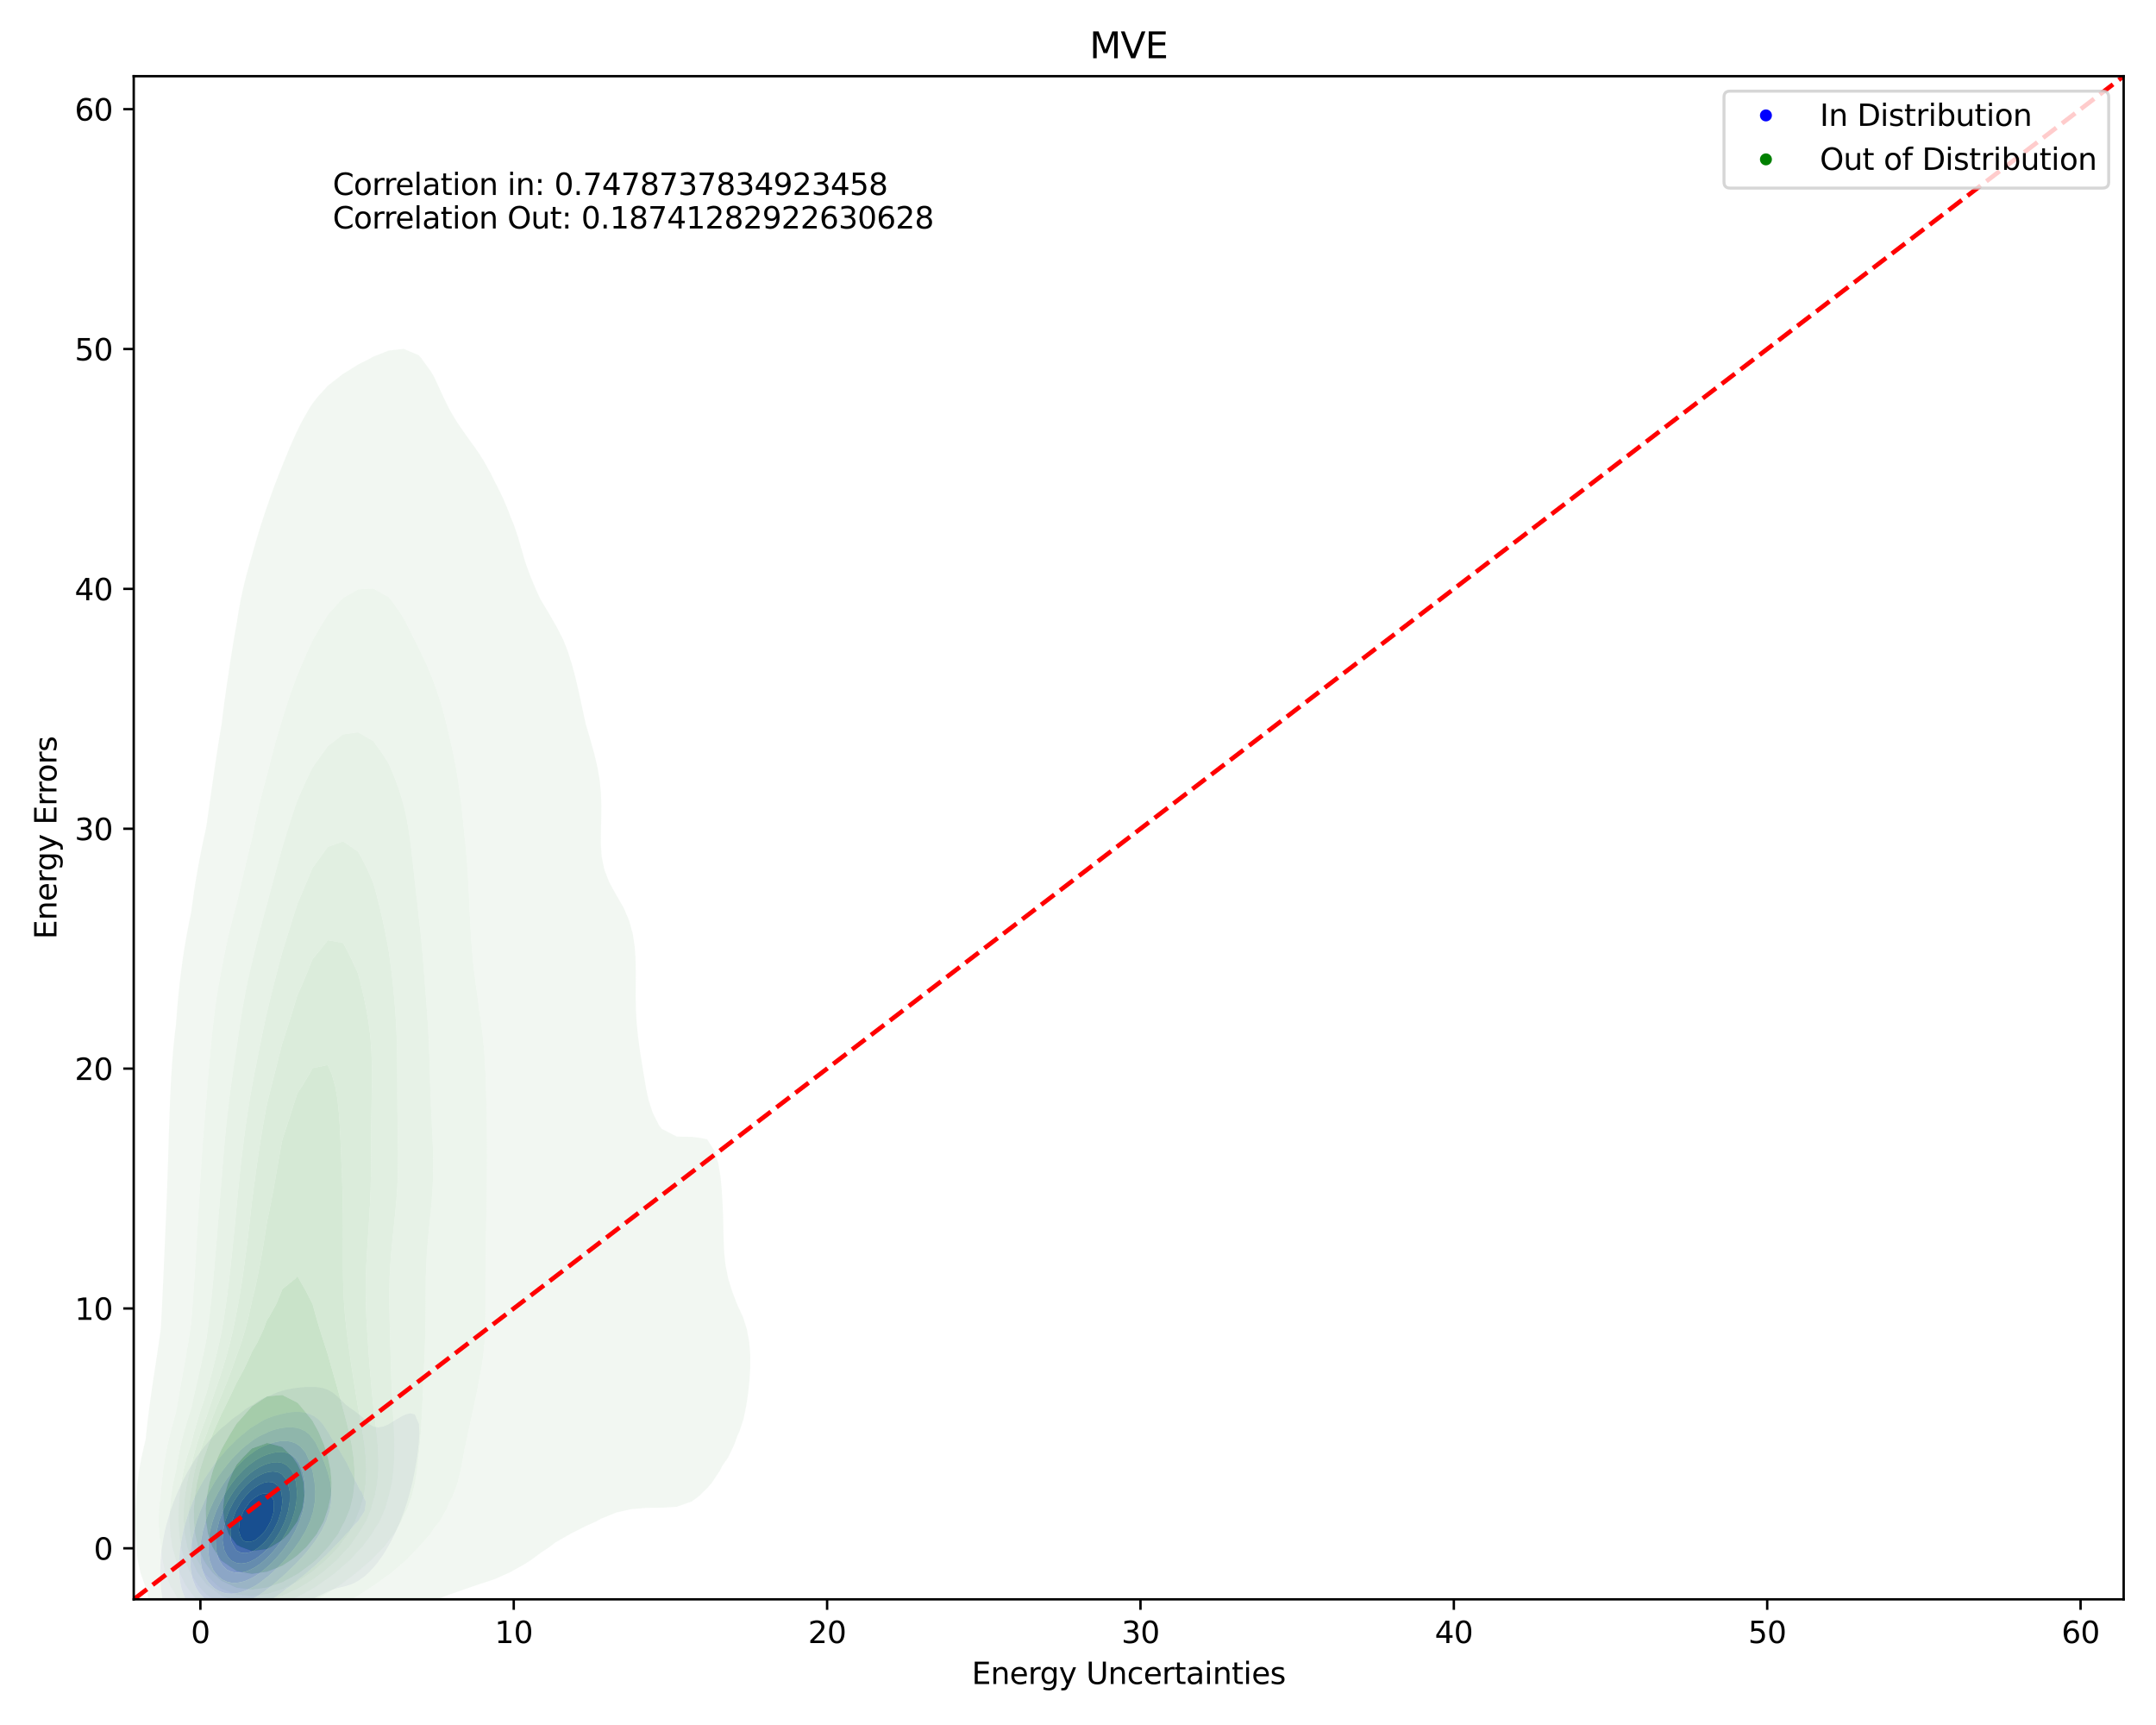 <?xml version="1.0" encoding="utf-8" standalone="no"?>
<!DOCTYPE svg PUBLIC "-//W3C//DTD SVG 1.1//EN"
  "http://www.w3.org/Graphics/SVG/1.1/DTD/svg11.dtd">
<svg xmlns:xlink="http://www.w3.org/1999/xlink" width="720pt" height="576pt" viewBox="0 0 720 576" xmlns="http://www.w3.org/2000/svg" version="1.1">
 <defs>
  <style type="text/css">*{stroke-linejoin: round; stroke-linecap: butt}</style>
 </defs>
 <g id="figure_1">
  <g id="patch_1">
   <path d="M 0 576 
L 720 576 
L 720 0 
L 0 0 
z
" style="fill: #ffffff"/>
  </g>
  <g id="axes_1">
   <g id="patch_2">
    <path d="M 44.66 534.04 
L 709.2 534.04 
L 709.2 25.44 
L 44.66 25.44 
z
" style="fill: #ffffff"/>
   </g>
   <g id="QuadContourSet_1">
    <path d="M 62.096 546.816 
L 63.624 547.828 
L 65.152 548.568 
L 66.68 549.085 
L 68.209 549.418 
L 69.737 549.595 
L 71.265 549.639 
L 72.793 549.567 
L 74.321 549.385 
L 75.849 549.091 
L 77.377 548.679 
L 78.906 548.131 
L 80.434 547.425 
L 81.726 546.683 
L 81.962 546.592 
L 83.49 545.937 
L 85.018 545.149 
L 86.546 544.207 
L 87.638 543.45 
L 88.075 543.236 
L 89.603 542.466 
L 91.131 541.587 
L 92.659 540.596 
L 93.238 540.216 
L 94.187 539.759 
L 95.715 538.982 
L 97.243 538.115 
L 98.772 537.151 
L 99.037 536.983 
L 100.3 536.371 
L 101.828 535.558 
L 103.356 534.655 
L 104.775 533.75 
L 104.884 533.694 
L 106.412 532.945 
L 107.941 532.184 
L 109.469 531.455 
L 110.997 530.811 
L 111.866 530.517 
L 112.525 530.328 
L 114.053 529.96 
L 115.581 529.577 
L 117.109 529.094 
L 118.638 528.426 
L 120.166 527.495 
L 120.431 527.283 
L 121.694 526.413 
L 123.222 525.052 
L 124.117 524.05 
L 124.75 523.406 
L 126.278 521.528 
L 126.771 520.817 
L 127.806 519.386 
L 128.919 517.584 
L 129.335 516.908 
L 130.738 514.35 
L 130.863 514.113 
L 132.322 511.117 
L 132.391 510.961 
L 133.718 507.884 
L 133.919 507.354 
L 134.951 504.651 
L 135.447 503.112 
L 136.02 501.417 
L 136.92 498.184 
L 136.975 497.948 
L 137.744 494.951 
L 138.406 491.718 
L 138.504 491.135 
L 139.002 488.484 
L 139.477 485.251 
L 139.839 482.018 
L 140.032 479.028 
L 140.05 478.785 
L 140.032 478.158 
L 139.919 475.551 
L 138.542 472.318 
L 138.504 472.281 
L 136.975 471.921 
L 135.447 472.318 
L 135.447 472.318 
L 133.919 473.068 
L 132.391 473.953 
L 130.863 474.911 
L 129.814 475.551 
L 129.335 475.806 
L 127.806 476.394 
L 126.278 476.637 
L 124.75 476.355 
L 123.352 475.551 
L 123.222 475.444 
L 121.694 473.853 
L 120.166 472.497 
L 119.933 472.318 
L 118.638 471.319 
L 117.109 470.256 
L 115.581 469.113 
L 115.551 469.085 
L 114.053 467.607 
L 112.525 466.186 
L 112.121 465.852 
L 110.997 464.945 
L 109.469 464.07 
L 107.941 463.54 
L 106.412 463.253 
L 104.884 463.129 
L 103.356 463.115 
L 101.828 463.177 
L 100.3 463.299 
L 98.772 463.476 
L 97.243 463.711 
L 95.715 464.015 
L 94.187 464.408 
L 92.659 464.914 
L 91.131 465.566 
L 90.579 465.852 
L 89.603 466.189 
L 88.075 466.834 
L 86.546 467.645 
L 85.018 468.669 
L 84.467 469.085 
L 83.49 469.611 
L 81.962 470.57 
L 80.434 471.759 
L 79.776 472.318 
L 78.906 472.878 
L 77.377 473.997 
L 75.849 475.383 
L 75.671 475.551 
L 74.321 476.572 
L 72.793 478.011 
L 72.078 478.785 
L 71.265 479.527 
L 69.737 481.194 
L 69.09 482.018 
L 68.209 483.012 
L 66.68 485.121 
L 66.593 485.251 
L 65.152 487.261 
L 64.403 488.484 
L 63.624 489.727 
L 62.51 491.718 
L 62.096 492.475 
L 60.836 494.951 
L 60.568 495.518 
L 59.342 498.184 
L 59.04 498.929 
L 58.015 501.417 
L 57.511 502.873 
L 56.862 504.651 
L 55.983 507.672 
L 55.916 507.884 
L 55.064 511.117 
L 54.464 514.35 
L 54.455 514.42 
L 53.953 517.584 
L 53.645 520.817 
L 53.514 524.05 
L 53.549 527.283 
L 53.769 530.517 
L 54.239 533.75 
L 54.455 534.668 
L 54.987 536.983 
L 55.983 539.592 
L 56.255 540.216 
L 57.511 542.374 
L 58.334 543.45 
L 59.04 544.291 
L 60.568 545.743 
L 61.923 546.683 
z
M 68.058 540.216 
L 66.68 539.457 
L 65.152 538.268 
L 63.932 536.983 
L 63.624 536.622 
L 62.096 534.326 
L 61.787 533.75 
L 60.611 530.517 
L 60.568 530.302 
L 59.975 527.283 
L 59.742 524.05 
L 59.791 520.817 
L 60.072 517.584 
L 60.568 514.468 
L 60.584 514.35 
L 61.199 511.117 
L 62.096 507.884 
L 62.096 507.884 
L 63.103 504.651 
L 63.624 503.318 
L 64.357 501.417 
L 65.152 499.672 
L 65.849 498.184 
L 66.68 496.592 
L 67.598 494.951 
L 68.209 493.918 
L 69.66 491.718 
L 69.737 491.601 
L 71.265 489.372 
L 71.967 488.484 
L 72.793 487.386 
L 74.321 485.618 
L 74.665 485.251 
L 75.849 483.845 
L 77.377 482.345 
L 77.74 482.018 
L 78.906 480.788 
L 80.434 479.451 
L 81.327 478.785 
L 81.962 478.2 
L 83.49 476.975 
L 85.018 476.002 
L 85.86 475.551 
L 86.546 475.071 
L 88.075 474.179 
L 89.603 473.478 
L 91.131 472.927 
L 92.659 472.496 
L 93.462 472.318 
L 94.187 472.097 
L 95.715 471.752 
L 97.243 471.529 
L 98.772 471.428 
L 100.3 471.467 
L 101.828 471.681 
L 103.356 472.134 
L 103.749 472.318 
L 104.884 472.84 
L 106.412 473.982 
L 107.792 475.551 
L 107.941 475.745 
L 109.469 478.051 
L 109.925 478.785 
L 110.997 480.605 
L 111.892 482.018 
L 112.525 483.062 
L 113.937 485.251 
L 114.053 485.458 
L 115.581 488.112 
L 115.801 488.484 
L 117.109 491.213 
L 117.396 491.718 
L 118.638 494.438 
L 118.98 494.951 
L 120.166 497.409 
L 120.808 498.184 
L 121.694 500.423 
L 122.254 501.417 
L 121.766 504.651 
L 121.694 504.751 
L 120.166 507.032 
L 119.687 507.884 
L 118.638 508.911 
L 117.109 510.651 
L 116.769 511.117 
L 115.581 512.288 
L 114.053 513.939 
L 113.716 514.35 
L 112.525 515.563 
L 110.997 517.147 
L 110.597 517.584 
L 109.469 518.717 
L 107.941 520.206 
L 107.306 520.817 
L 106.412 521.669 
L 104.884 523.066 
L 103.717 524.05 
L 103.356 524.371 
L 101.828 525.717 
L 100.3 526.91 
L 99.809 527.283 
L 98.772 528.163 
L 97.243 529.369 
L 95.715 530.436 
L 95.602 530.517 
L 94.187 531.692 
L 92.659 532.821 
L 91.232 533.75 
L 91.131 533.831 
L 89.603 535.047 
L 88.075 536.083 
L 86.546 536.963 
L 86.508 536.983 
L 85.018 538.028 
L 83.49 538.906 
L 81.962 539.619 
L 80.434 540.192 
L 80.353 540.216 
L 78.906 540.82 
L 77.377 541.279 
L 75.849 541.573 
L 74.321 541.706 
L 72.793 541.67 
L 71.265 541.447 
L 69.737 541.006 
L 68.209 540.306 
z
" clip-path="url(#p09c4bb1840)" style="fill: #e8e8f3"/>
    <path d="M 68.209 540.306 
L 69.737 541.006 
L 71.265 541.447 
L 72.793 541.67 
L 74.321 541.706 
L 75.849 541.573 
L 77.377 541.279 
L 78.906 540.82 
L 80.353 540.216 
L 80.434 540.192 
L 81.962 539.619 
L 83.49 538.906 
L 85.018 538.028 
L 86.508 536.983 
L 86.546 536.963 
L 88.075 536.083 
L 89.603 535.047 
L 91.131 533.831 
L 91.232 533.75 
L 92.659 532.821 
L 94.187 531.692 
L 95.602 530.517 
L 95.715 530.436 
L 97.243 529.369 
L 98.772 528.163 
L 99.809 527.283 
L 100.3 526.91 
L 101.828 525.717 
L 103.356 524.371 
L 103.717 524.05 
L 104.884 523.066 
L 106.412 521.669 
L 107.306 520.817 
L 107.941 520.206 
L 109.469 518.717 
L 110.597 517.584 
L 110.997 517.147 
L 112.525 515.563 
L 113.716 514.35 
L 114.053 513.939 
L 115.581 512.288 
L 116.769 511.117 
L 117.109 510.651 
L 118.638 508.911 
L 119.687 507.884 
L 120.166 507.032 
L 121.694 504.751 
L 121.766 504.651 
L 122.254 501.417 
L 121.694 500.423 
L 120.808 498.184 
L 120.166 497.409 
L 118.98 494.951 
L 118.638 494.438 
L 117.396 491.718 
L 117.109 491.213 
L 115.801 488.484 
L 115.581 488.112 
L 114.053 485.458 
L 113.937 485.251 
L 112.525 483.062 
L 111.892 482.018 
L 110.997 480.605 
L 109.925 478.785 
L 109.469 478.051 
L 107.941 475.745 
L 107.792 475.551 
L 106.412 473.982 
L 104.884 472.84 
L 103.749 472.318 
L 103.356 472.134 
L 101.828 471.681 
L 100.3 471.467 
L 98.772 471.428 
L 97.243 471.529 
L 95.715 471.752 
L 94.187 472.097 
L 93.462 472.318 
L 92.659 472.496 
L 91.131 472.927 
L 89.603 473.478 
L 88.075 474.179 
L 86.546 475.071 
L 85.86 475.551 
L 85.018 476.002 
L 83.49 476.975 
L 81.962 478.2 
L 81.327 478.785 
L 80.434 479.451 
L 78.906 480.788 
L 77.74 482.018 
L 77.377 482.345 
L 75.849 483.845 
L 74.665 485.251 
L 74.321 485.618 
L 72.793 487.386 
L 71.967 488.484 
L 71.265 489.372 
L 69.737 491.601 
L 69.66 491.718 
L 68.209 493.918 
L 67.598 494.951 
L 66.68 496.592 
L 65.849 498.184 
L 65.152 499.672 
L 64.357 501.417 
L 63.624 503.318 
L 63.103 504.651 
L 62.096 507.884 
L 62.096 507.884 
L 61.199 511.117 
L 60.584 514.35 
L 60.568 514.468 
L 60.072 517.584 
L 59.791 520.817 
L 59.742 524.05 
L 59.975 527.283 
L 60.568 530.302 
L 60.611 530.517 
L 61.787 533.75 
L 62.096 534.326 
L 63.624 536.622 
L 63.932 536.983 
L 65.152 538.268 
L 66.68 539.457 
L 68.058 540.216 
z
M 68.214 533.75 
L 68.209 533.745 
L 66.68 532.08 
L 65.644 530.517 
L 65.152 529.478 
L 64.305 527.283 
L 63.687 524.05 
L 63.624 522.829 
L 63.517 520.817 
L 63.624 518.963 
L 63.69 517.584 
L 64.104 514.35 
L 64.786 511.117 
L 65.152 509.855 
L 65.679 507.884 
L 66.68 505.079 
L 66.827 504.651 
L 68.198 501.417 
L 68.209 501.396 
L 69.737 498.303 
L 69.798 498.184 
L 71.265 495.58 
L 71.65 494.951 
L 72.793 493.151 
L 73.824 491.718 
L 74.321 491.016 
L 75.849 489.064 
L 76.356 488.484 
L 77.377 487.234 
L 78.906 485.656 
L 79.345 485.251 
L 80.434 484.117 
L 81.962 482.793 
L 83.034 482.018 
L 83.49 481.626 
L 85.018 480.491 
L 86.546 479.589 
L 88.075 478.865 
L 88.279 478.785 
L 89.603 478.129 
L 91.131 477.542 
L 92.659 477.103 
L 94.187 476.796 
L 95.715 476.618 
L 97.243 476.583 
L 98.772 476.724 
L 100.3 477.105 
L 101.828 477.827 
L 103.071 478.785 
L 103.356 479.036 
L 104.884 480.932 
L 105.555 482.018 
L 106.412 483.776 
L 107.1 485.251 
L 107.941 487.459 
L 108.374 488.484 
L 109.469 491.718 
L 109.469 491.718 
L 110.332 494.951 
L 110.718 498.184 
L 110.636 501.417 
L 110.065 504.651 
L 109.469 506.398 
L 108.99 507.884 
L 107.941 510.056 
L 107.434 511.117 
L 106.412 512.775 
L 105.412 514.35 
L 104.884 515.062 
L 103.356 517.059 
L 102.945 517.584 
L 101.828 518.904 
L 100.3 520.561 
L 100.064 520.817 
L 98.772 522.197 
L 97.243 523.671 
L 96.843 524.05 
L 95.715 525.166 
L 94.187 526.545 
L 93.302 527.283 
L 92.659 527.877 
L 91.131 529.202 
L 89.603 530.338 
L 89.347 530.517 
L 88.075 531.559 
L 86.546 532.625 
L 85.018 533.513 
L 84.548 533.75 
L 83.49 534.41 
L 81.962 535.184 
L 80.434 535.779 
L 78.906 536.214 
L 77.377 536.493 
L 75.849 536.614 
L 74.321 536.558 
L 72.793 536.295 
L 71.265 535.781 
L 69.737 534.958 
z
" clip-path="url(#p09c4bb1840)" style="fill: #d5d5f4"/>
    <path d="M 69.737 534.958 
L 71.265 535.781 
L 72.793 536.295 
L 74.321 536.558 
L 75.849 536.614 
L 77.377 536.493 
L 78.906 536.214 
L 80.434 535.779 
L 81.962 535.184 
L 83.49 534.41 
L 84.548 533.75 
L 85.018 533.513 
L 86.546 532.625 
L 88.075 531.559 
L 89.347 530.517 
L 89.603 530.338 
L 91.131 529.202 
L 92.659 527.877 
L 93.302 527.283 
L 94.187 526.545 
L 95.715 525.166 
L 96.843 524.05 
L 97.243 523.671 
L 98.772 522.197 
L 100.064 520.817 
L 100.3 520.561 
L 101.828 518.904 
L 102.945 517.584 
L 103.356 517.059 
L 104.884 515.062 
L 105.412 514.35 
L 106.412 512.775 
L 107.434 511.117 
L 107.941 510.056 
L 108.99 507.884 
L 109.469 506.398 
L 110.065 504.651 
L 110.636 501.417 
L 110.718 498.184 
L 110.332 494.951 
L 109.469 491.718 
L 109.469 491.718 
L 108.374 488.484 
L 107.941 487.459 
L 107.1 485.251 
L 106.412 483.776 
L 105.555 482.018 
L 104.884 480.932 
L 103.356 479.036 
L 103.071 478.785 
L 101.828 477.827 
L 100.3 477.105 
L 98.772 476.724 
L 97.243 476.583 
L 95.715 476.618 
L 94.187 476.796 
L 92.659 477.103 
L 91.131 477.542 
L 89.603 478.129 
L 88.279 478.785 
L 88.075 478.865 
L 86.546 479.589 
L 85.018 480.491 
L 83.49 481.626 
L 83.034 482.018 
L 81.962 482.793 
L 80.434 484.117 
L 79.345 485.251 
L 78.906 485.656 
L 77.377 487.234 
L 76.356 488.484 
L 75.849 489.064 
L 74.321 491.016 
L 73.824 491.718 
L 72.793 493.151 
L 71.65 494.951 
L 71.265 495.58 
L 69.798 498.184 
L 69.737 498.303 
L 68.209 501.396 
L 68.198 501.417 
L 66.827 504.651 
L 66.68 505.079 
L 65.679 507.884 
L 65.152 509.855 
L 64.786 511.117 
L 64.104 514.35 
L 63.69 517.584 
L 63.624 518.963 
L 63.517 520.817 
L 63.624 522.829 
L 63.687 524.05 
L 64.305 527.283 
L 65.152 529.478 
L 65.644 530.517 
L 66.68 532.08 
L 68.209 533.745 
L 68.214 533.75 
z
M 71.866 530.517 
L 71.265 530.081 
L 69.737 528.503 
L 68.88 527.283 
L 68.209 525.9 
L 67.496 524.05 
L 66.914 520.817 
L 66.847 517.584 
L 67.147 514.35 
L 67.765 511.117 
L 68.209 509.57 
L 68.659 507.884 
L 69.737 504.919 
L 69.831 504.651 
L 71.257 501.417 
L 71.265 501.403 
L 72.793 498.47 
L 72.951 498.184 
L 74.321 495.908 
L 74.957 494.951 
L 75.849 493.651 
L 77.377 491.718 
L 77.377 491.718 
L 78.906 489.869 
L 80.297 488.484 
L 80.434 488.338 
L 81.962 486.862 
L 83.49 485.665 
L 84.111 485.251 
L 85.018 484.562 
L 86.546 483.607 
L 88.075 482.848 
L 89.603 482.251 
L 90.378 482.018 
L 91.131 481.747 
L 92.659 481.369 
L 94.187 481.167 
L 95.715 481.164 
L 97.243 481.404 
L 98.772 481.972 
L 98.85 482.018 
L 100.3 483.004 
L 101.828 484.778 
L 102.136 485.251 
L 103.356 487.906 
L 103.589 488.484 
L 104.496 491.718 
L 104.884 494.055 
L 105.055 494.951 
L 105.313 498.184 
L 105.166 501.417 
L 104.884 502.933 
L 104.595 504.651 
L 103.563 507.884 
L 103.356 508.33 
L 102.09 511.117 
L 101.828 511.561 
L 100.3 514.136 
L 100.173 514.35 
L 98.772 516.369 
L 97.875 517.584 
L 97.243 518.372 
L 95.715 520.192 
L 95.163 520.817 
L 94.187 521.906 
L 92.659 523.458 
L 92.03 524.05 
L 91.131 524.939 
L 89.603 526.291 
L 88.301 527.283 
L 88.075 527.476 
L 86.546 528.65 
L 85.018 529.615 
L 83.49 530.401 
L 83.213 530.517 
L 81.962 531.134 
L 80.434 531.685 
L 78.906 532.038 
L 77.377 532.187 
L 75.849 532.113 
L 74.321 531.776 
L 72.793 531.122 
z
" clip-path="url(#p09c4bb1840)" style="fill: #bdbdf5"/>
    <path d="M 72.793 531.122 
L 74.321 531.776 
L 75.849 532.113 
L 77.377 532.187 
L 78.906 532.038 
L 80.434 531.685 
L 81.962 531.134 
L 83.213 530.517 
L 83.49 530.401 
L 85.018 529.615 
L 86.546 528.65 
L 88.075 527.476 
L 88.301 527.283 
L 89.603 526.291 
L 91.131 524.939 
L 92.03 524.05 
L 92.659 523.458 
L 94.187 521.906 
L 95.163 520.817 
L 95.715 520.192 
L 97.243 518.372 
L 97.875 517.584 
L 98.772 516.369 
L 100.173 514.35 
L 100.3 514.136 
L 101.828 511.561 
L 102.09 511.117 
L 103.356 508.33 
L 103.563 507.884 
L 104.595 504.651 
L 104.884 502.933 
L 105.166 501.417 
L 105.313 498.184 
L 105.055 494.951 
L 104.884 494.055 
L 104.496 491.718 
L 103.589 488.484 
L 103.356 487.906 
L 102.136 485.251 
L 101.828 484.778 
L 100.3 483.004 
L 98.85 482.018 
L 98.772 481.972 
L 97.243 481.404 
L 95.715 481.164 
L 94.187 481.167 
L 92.659 481.369 
L 91.131 481.747 
L 90.378 482.018 
L 89.603 482.251 
L 88.075 482.848 
L 86.546 483.607 
L 85.018 484.562 
L 84.111 485.251 
L 83.49 485.665 
L 81.962 486.862 
L 80.434 488.338 
L 80.297 488.484 
L 78.906 489.869 
L 77.377 491.718 
L 77.377 491.718 
L 75.849 493.651 
L 74.957 494.951 
L 74.321 495.908 
L 72.951 498.184 
L 72.793 498.47 
L 71.265 501.403 
L 71.257 501.417 
L 69.831 504.651 
L 69.737 504.919 
L 68.659 507.884 
L 68.209 509.57 
L 67.765 511.117 
L 67.147 514.35 
L 66.847 517.584 
L 66.914 520.817 
L 67.496 524.05 
L 68.209 525.9 
L 68.88 527.283 
L 69.737 528.503 
L 71.265 530.081 
L 71.866 530.517 
z
M 74.02 527.283 
L 72.793 526.271 
L 71.265 524.307 
L 71.11 524.05 
L 69.914 520.817 
L 69.737 519.508 
L 69.509 517.584 
L 69.632 514.35 
L 69.737 513.743 
L 70.146 511.117 
L 71.001 507.884 
L 71.265 507.16 
L 72.16 504.651 
L 72.793 503.246 
L 73.636 501.417 
L 74.321 500.148 
L 75.454 498.184 
L 75.849 497.557 
L 77.377 495.343 
L 77.674 494.951 
L 78.906 493.376 
L 80.434 491.718 
L 80.434 491.718 
L 81.962 490.187 
L 83.49 488.931 
L 84.128 488.484 
L 85.018 487.813 
L 86.546 486.868 
L 88.075 486.121 
L 89.603 485.547 
L 90.704 485.251 
L 91.131 485.121 
L 92.659 484.863 
L 94.187 484.837 
L 95.715 485.096 
L 96.115 485.251 
L 97.243 485.756 
L 98.772 487.051 
L 99.817 488.484 
L 100.3 489.518 
L 101.116 491.718 
L 101.722 494.951 
L 101.828 496.903 
L 101.905 498.184 
L 101.828 499.341 
L 101.706 501.417 
L 101.127 504.651 
L 100.3 507.215 
L 100.095 507.884 
L 98.772 510.843 
L 98.65 511.117 
L 97.243 513.597 
L 96.802 514.35 
L 95.715 515.94 
L 94.505 517.584 
L 94.187 517.983 
L 92.659 519.817 
L 91.733 520.817 
L 91.131 521.461 
L 89.603 522.946 
L 88.281 524.05 
L 88.075 524.233 
L 86.546 525.432 
L 85.018 526.411 
L 83.49 527.2 
L 83.28 527.283 
L 81.962 527.871 
L 80.434 528.327 
L 78.906 528.551 
L 77.377 528.519 
L 75.849 528.188 
L 74.321 527.49 
z
" clip-path="url(#p09c4bb1840)" style="fill: #a1a1f7"/>
    <path d="M 74.321 527.49 
L 75.849 528.188 
L 77.377 528.519 
L 78.906 528.551 
L 80.434 528.327 
L 81.962 527.871 
L 83.28 527.283 
L 83.49 527.2 
L 85.018 526.411 
L 86.546 525.432 
L 88.075 524.233 
L 88.281 524.05 
L 89.603 522.946 
L 91.131 521.461 
L 91.733 520.817 
L 92.659 519.817 
L 94.187 517.983 
L 94.505 517.584 
L 95.715 515.94 
L 96.802 514.35 
L 97.243 513.597 
L 98.65 511.117 
L 98.772 510.843 
L 100.095 507.884 
L 100.3 507.215 
L 101.127 504.651 
L 101.706 501.417 
L 101.828 499.341 
L 101.905 498.184 
L 101.828 496.903 
L 101.722 494.951 
L 101.116 491.718 
L 100.3 489.518 
L 99.817 488.484 
L 98.772 487.051 
L 97.243 485.756 
L 96.115 485.251 
L 95.715 485.096 
L 94.187 484.837 
L 92.659 484.863 
L 91.131 485.121 
L 90.704 485.251 
L 89.603 485.547 
L 88.075 486.121 
L 86.546 486.868 
L 85.018 487.813 
L 84.128 488.484 
L 83.49 488.931 
L 81.962 490.187 
L 80.434 491.718 
L 80.434 491.718 
L 78.906 493.376 
L 77.674 494.951 
L 77.377 495.343 
L 75.849 497.557 
L 75.454 498.184 
L 74.321 500.148 
L 73.636 501.417 
L 72.793 503.246 
L 72.16 504.651 
L 71.265 507.16 
L 71.001 507.884 
L 70.146 511.117 
L 69.737 513.743 
L 69.632 514.35 
L 69.509 517.584 
L 69.737 519.508 
L 69.914 520.817 
L 71.11 524.05 
L 71.265 524.307 
L 72.793 526.271 
L 74.02 527.283 
z
M 75.715 524.05 
L 74.321 522.69 
L 73.116 520.817 
L 72.793 519.874 
L 72.185 517.584 
L 72.03 514.35 
L 72.401 511.117 
L 72.793 509.555 
L 73.194 507.884 
L 74.321 504.775 
L 74.366 504.651 
L 75.849 501.544 
L 75.913 501.417 
L 77.377 498.965 
L 77.887 498.184 
L 78.906 496.776 
L 80.412 494.951 
L 80.434 494.925 
L 81.962 493.33 
L 83.49 491.997 
L 83.865 491.718 
L 85.018 490.846 
L 86.546 489.913 
L 88.075 489.186 
L 89.603 488.652 
L 90.396 488.484 
L 91.131 488.318 
L 92.659 488.239 
L 94.187 488.484 
L 94.187 488.484 
L 95.715 489.248 
L 97.243 490.821 
L 97.804 491.718 
L 98.772 494.623 
L 98.86 494.951 
L 99.178 498.184 
L 99.005 501.417 
L 98.772 502.631 
L 98.408 504.651 
L 97.382 507.884 
L 97.243 508.193 
L 95.934 511.117 
L 95.715 511.501 
L 94.187 514.092 
L 94.028 514.35 
L 92.659 516.266 
L 91.615 517.584 
L 91.131 518.153 
L 89.603 519.783 
L 88.487 520.817 
L 88.075 521.198 
L 86.546 522.418 
L 85.018 523.411 
L 83.775 524.05 
L 83.49 524.205 
L 81.962 524.793 
L 80.434 525.121 
L 78.906 525.164 
L 77.377 524.868 
L 75.849 524.149 
z
" clip-path="url(#p09c4bb1840)" style="fill: #8585f8"/>
    <path d="M 75.849 524.149 
L 77.377 524.868 
L 78.906 525.164 
L 80.434 525.121 
L 81.962 524.793 
L 83.49 524.205 
L 83.775 524.05 
L 85.018 523.411 
L 86.546 522.418 
L 88.075 521.198 
L 88.487 520.817 
L 89.603 519.783 
L 91.131 518.153 
L 91.615 517.584 
L 92.659 516.266 
L 94.028 514.35 
L 94.187 514.092 
L 95.715 511.501 
L 95.934 511.117 
L 97.243 508.193 
L 97.382 507.884 
L 98.408 504.651 
L 98.772 502.631 
L 99.005 501.417 
L 99.178 498.184 
L 98.86 494.951 
L 98.772 494.623 
L 97.804 491.718 
L 97.243 490.821 
L 95.715 489.248 
L 94.187 488.484 
L 94.187 488.484 
L 92.659 488.239 
L 91.131 488.318 
L 90.396 488.484 
L 89.603 488.652 
L 88.075 489.186 
L 86.546 489.913 
L 85.018 490.846 
L 83.865 491.718 
L 83.49 491.997 
L 81.962 493.33 
L 80.434 494.925 
L 80.412 494.951 
L 78.906 496.776 
L 77.887 498.184 
L 77.377 498.965 
L 75.913 501.417 
L 75.849 501.544 
L 74.366 504.651 
L 74.321 504.775 
L 73.194 507.884 
L 72.793 509.555 
L 72.401 511.117 
L 72.03 514.35 
L 72.185 517.584 
L 72.793 519.874 
L 73.116 520.817 
L 74.321 522.69 
L 75.715 524.05 
z
M 76.941 520.817 
L 75.849 519.473 
L 74.891 517.584 
L 74.321 514.35 
L 74.507 511.117 
L 75.221 507.884 
L 75.849 506.148 
L 76.398 504.651 
L 77.377 502.684 
L 78.045 501.417 
L 78.906 500.075 
L 80.247 498.184 
L 80.434 497.948 
L 81.962 496.241 
L 83.309 494.951 
L 83.49 494.786 
L 85.018 493.616 
L 86.546 492.683 
L 88.075 491.971 
L 88.904 491.718 
L 89.603 491.504 
L 91.131 491.332 
L 92.659 491.52 
L 93.143 491.718 
L 94.187 492.315 
L 95.715 494.208 
L 96.091 494.951 
L 96.787 498.184 
L 96.755 501.417 
L 96.204 504.651 
L 95.715 506.184 
L 95.179 507.884 
L 94.187 510.045 
L 93.679 511.117 
L 92.659 512.804 
L 91.65 514.35 
L 91.131 515.038 
L 89.603 516.861 
L 88.917 517.584 
L 88.075 518.408 
L 86.546 519.669 
L 85.018 520.696 
L 84.778 520.817 
L 83.49 521.458 
L 81.962 521.934 
L 80.434 522.094 
L 78.906 521.875 
L 77.377 521.168 
z
" clip-path="url(#p09c4bb1840)" style="fill: #6868fa"/>
    <path d="M 77.377 521.168 
L 78.906 521.875 
L 80.434 522.094 
L 81.962 521.934 
L 83.49 521.458 
L 84.778 520.817 
L 85.018 520.696 
L 86.546 519.669 
L 88.075 518.408 
L 88.917 517.584 
L 89.603 516.861 
L 91.131 515.038 
L 91.65 514.35 
L 92.659 512.804 
L 93.679 511.117 
L 94.187 510.045 
L 95.179 507.884 
L 95.715 506.184 
L 96.204 504.651 
L 96.755 501.417 
L 96.787 498.184 
L 96.091 494.951 
L 95.715 494.208 
L 94.187 492.315 
L 93.143 491.718 
L 92.659 491.52 
L 91.131 491.332 
L 89.603 491.504 
L 88.904 491.718 
L 88.075 491.971 
L 86.546 492.683 
L 85.018 493.616 
L 83.49 494.786 
L 83.309 494.951 
L 81.962 496.241 
L 80.434 497.948 
L 80.247 498.184 
L 78.906 500.075 
L 78.045 501.417 
L 77.377 502.684 
L 76.398 504.651 
L 75.849 506.148 
L 75.221 507.884 
L 74.507 511.117 
L 74.321 514.35 
L 74.891 517.584 
L 75.849 519.473 
L 76.941 520.817 
z
M 78.791 517.584 
L 77.377 515.078 
L 77.124 514.35 
L 76.951 511.117 
L 77.377 508.724 
L 77.527 507.884 
L 78.72 504.651 
L 78.906 504.298 
L 80.434 501.597 
L 80.545 501.417 
L 81.962 499.621 
L 83.254 498.184 
L 83.49 497.956 
L 85.018 496.741 
L 86.546 495.789 
L 88.075 495.112 
L 88.854 494.951 
L 89.603 494.81 
L 91.131 494.951 
L 91.131 494.951 
L 92.659 496.005 
L 93.941 498.184 
L 94.187 500.082 
L 94.309 501.417 
L 94.187 502.307 
L 93.872 504.651 
L 92.858 507.884 
L 92.659 508.303 
L 91.254 511.117 
L 91.131 511.309 
L 89.603 513.466 
L 88.897 514.35 
L 88.075 515.226 
L 86.546 516.579 
L 85.135 517.584 
L 85.018 517.66 
L 83.49 518.316 
L 81.962 518.611 
L 80.434 518.454 
L 78.906 517.689 
z
" clip-path="url(#p09c4bb1840)" style="fill: #4a4afb"/>
    <path d="M 78.906 517.689 
L 80.434 518.454 
L 81.962 518.611 
L 83.49 518.316 
L 85.018 517.66 
L 85.135 517.584 
L 86.546 516.579 
L 88.075 515.226 
L 88.897 514.35 
L 89.603 513.466 
L 91.131 511.309 
L 91.254 511.117 
L 92.659 508.303 
L 92.858 507.884 
L 93.872 504.651 
L 94.187 502.307 
L 94.309 501.417 
L 94.187 500.082 
L 93.941 498.184 
L 92.659 496.005 
L 91.131 494.951 
L 91.131 494.951 
L 89.603 494.81 
L 88.854 494.951 
L 88.075 495.112 
L 86.546 495.789 
L 85.018 496.741 
L 83.49 497.956 
L 83.254 498.184 
L 81.962 499.621 
L 80.545 501.417 
L 80.434 501.597 
L 78.906 504.298 
L 78.72 504.651 
L 77.527 507.884 
L 77.377 508.724 
L 76.951 511.117 
L 77.124 514.35 
L 77.377 515.078 
L 78.791 517.584 
z
M 81.21 514.35 
L 80.434 513.297 
L 79.735 511.117 
L 80.042 507.884 
L 80.434 506.826 
L 81.291 504.651 
L 81.962 503.588 
L 83.49 501.417 
L 83.49 501.417 
L 85.018 500.123 
L 86.546 499.161 
L 88.075 498.633 
L 89.603 498.823 
L 91.131 500.509 
L 91.487 501.417 
L 91.435 504.651 
L 91.131 505.662 
L 90.426 507.884 
L 89.603 509.397 
L 88.568 511.117 
L 88.075 511.717 
L 86.546 513.219 
L 85.076 514.35 
L 85.018 514.386 
L 83.49 514.855 
L 81.962 514.762 
z
" clip-path="url(#p09c4bb1840)" style="fill: #2b2bfd"/>
    <path d="M 81.962 514.762 
L 83.49 514.855 
L 85.018 514.386 
L 85.076 514.35 
L 86.546 513.219 
L 88.075 511.717 
L 88.568 511.117 
L 89.603 509.397 
L 90.426 507.884 
L 91.131 505.662 
L 91.435 504.651 
L 91.487 501.417 
L 91.131 500.509 
L 89.603 498.823 
L 88.075 498.633 
L 86.546 499.161 
L 85.018 500.123 
L 83.49 501.417 
L 83.49 501.417 
L 81.962 503.588 
L 81.291 504.651 
L 80.434 506.826 
L 80.042 507.884 
L 79.735 511.117 
L 80.434 513.297 
L 81.21 514.35 
z
" clip-path="url(#p09c4bb1840)" style="fill: #0e0efe"/>
   </g>
   <g id="QuadContourSet_2">
    <path d="M 73.981 556.092 
L 79.049 556.797 
L 84.116 556.739 
L 89.184 556.043 
L 93.316 554.95 
L 94.251 554.801 
L 99.319 553.673 
L 104.386 551.973 
L 107.431 550.683 
L 109.454 550.056 
L 114.521 548.211 
L 118.42 546.415 
L 119.589 545.987 
L 124.656 543.967 
L 128.305 542.148 
L 129.724 541.541 
L 134.791 539.193 
L 137.412 537.881 
L 139.859 536.764 
L 144.926 534.463 
L 146.981 533.613 
L 149.994 532.473 
L 155.061 530.704 
L 158.964 529.346 
L 160.129 528.966 
L 165.196 527.281 
L 170.173 525.079 
L 170.264 525.037 
L 175.331 522.201 
L 177.477 520.811 
L 180.399 518.624 
L 183.538 516.544 
L 185.466 515.047 
L 190.315 512.277 
L 190.534 512.133 
L 195.601 509.574 
L 199.124 508.009 
L 200.669 507.14 
L 205.736 505.065 
L 210.804 503.918 
L 213.099 503.742 
L 215.871 503.485 
L 220.939 503.442 
L 226.006 503.123 
L 231.074 501.324 
L 233.53 499.475 
L 236.141 496.927 
L 237.667 495.208 
L 240.469 490.94 
L 241.209 489.44 
L 243.152 486.673 
L 245.206 482.406 
L 246.276 479.325 
L 246.886 478.138 
L 248.288 473.871 
L 249.179 469.604 
L 249.814 465.336 
L 250.272 461.069 
L 250.54 456.802 
L 250.556 452.534 
L 250.226 448.267 
L 249.449 444 
L 248.115 439.733 
L 246.276 435.81 
L 246.141 435.465 
L 244.501 431.198 
L 243.193 426.931 
L 242.324 422.663 
L 241.852 418.396 
L 241.648 414.129 
L 241.56 409.861 
L 241.462 405.594 
L 241.272 401.327 
L 241.209 400.49 
L 241.018 397.059 
L 240.606 392.792 
L 239.901 388.525 
L 238.596 384.258 
L 236.141 380.428 
L 234.016 379.99 
L 231.074 379.616 
L 226.006 379.515 
L 220.939 376.908 
L 220.069 375.723 
L 217.914 371.456 
L 216.579 367.188 
L 215.871 363.956 
L 215.677 362.921 
L 214.956 358.654 
L 214.263 354.386 
L 213.604 350.119 
L 213.034 345.852 
L 212.614 341.584 
L 212.373 337.317 
L 212.288 333.05 
L 212.299 328.783 
L 212.321 324.515 
L 212.248 320.248 
L 211.954 315.981 
L 211.289 311.713 
L 210.804 309.938 
L 210.118 307.446 
L 208.306 303.179 
L 205.846 298.911 
L 205.736 298.735 
L 203.483 294.644 
L 201.818 290.377 
L 200.939 286.109 
L 200.669 282.199 
L 200.649 281.842 
L 200.669 277.575 
L 200.669 277.575 
L 200.782 273.308 
L 200.825 269.04 
L 200.685 264.773 
L 200.669 264.593 
L 200.263 260.506 
L 199.528 256.238 
L 198.525 251.971 
L 197.35 247.704 
L 196.103 243.436 
L 195.601 241.744 
L 195.036 239.169 
L 194.124 234.902 
L 193.198 230.634 
L 192.203 226.367 
L 191.063 222.1 
L 190.534 220.419 
L 189.744 217.833 
L 188.075 213.565 
L 185.883 209.298 
L 185.466 208.593 
L 183.43 205.031 
L 180.87 200.763 
L 180.399 199.926 
L 178.823 196.496 
L 177.056 192.229 
L 175.498 187.961 
L 175.331 187.436 
L 174.263 183.694 
L 173.016 179.427 
L 171.576 175.159 
L 170.264 171.97 
L 169.875 170.892 
L 168.108 166.625 
L 166.035 162.358 
L 165.196 160.803 
L 163.891 158.09 
L 161.5 153.823 
L 160.129 151.655 
L 158.696 149.556 
L 155.607 145.288 
L 155.061 144.502 
L 152.659 141.021 
L 150.124 136.754 
L 149.994 136.493 
L 148.027 132.486 
L 146.06 128.219 
L 144.926 125.756 
L 143.835 123.952 
L 140.759 119.684 
L 139.859 118.636 
L 134.791 116.478 
L 129.724 117.073 
L 124.656 119.095 
L 123.622 119.684 
L 119.589 121.722 
L 116.042 123.952 
L 114.521 124.86 
L 110.209 128.219 
L 109.454 128.838 
L 106.125 132.486 
L 104.386 134.705 
L 103.068 136.754 
L 100.666 141.021 
L 99.319 143.744 
L 98.591 145.288 
L 96.698 149.556 
L 94.955 153.823 
L 94.251 155.578 
L 93.235 158.09 
L 91.586 162.358 
L 90.049 166.625 
L 89.184 169.131 
L 88.579 170.892 
L 87.171 175.159 
L 85.86 179.427 
L 84.637 183.694 
L 84.116 185.579 
L 83.415 187.961 
L 82.232 192.229 
L 81.184 196.496 
L 80.282 200.763 
L 79.522 205.031 
L 79.049 208.145 
L 78.826 209.298 
L 78.078 213.565 
L 77.392 217.833 
L 76.733 222.1 
L 76.089 226.367 
L 75.463 230.634 
L 74.869 234.902 
L 74.321 239.169 
L 73.981 242.014 
L 73.733 243.436 
L 73.022 247.704 
L 72.362 251.971 
L 71.729 256.238 
L 71.109 260.506 
L 70.495 264.773 
L 69.888 269.04 
L 69.291 273.308 
L 68.914 275.983 
L 68.57 277.575 
L 67.648 281.842 
L 66.788 286.109 
L 65.995 290.377 
L 65.272 294.644 
L 64.62 298.911 
L 64.035 303.179 
L 63.846 304.614 
L 63.254 307.446 
L 62.425 311.713 
L 61.684 315.981 
L 61.026 320.248 
L 60.448 324.515 
L 59.943 328.783 
L 59.506 333.05 
L 59.129 337.317 
L 58.808 341.584 
L 58.779 342.028 
L 58.309 345.852 
L 57.876 350.119 
L 57.523 354.386 
L 57.235 358.654 
L 57 362.921 
L 56.804 367.188 
L 56.637 371.456 
L 56.488 375.723 
L 56.349 379.99 
L 56.216 384.258 
L 56.083 388.525 
L 55.945 392.792 
L 55.797 397.059 
L 55.638 401.327 
L 55.467 405.594 
L 55.286 409.861 
L 55.1 414.129 
L 54.911 418.396 
L 54.723 422.663 
L 54.534 426.931 
L 54.341 431.198 
L 54.14 435.465 
L 53.923 439.733 
L 53.711 443.548 
L 53.656 444 
L 53.061 448.267 
L 52.428 452.534 
L 51.775 456.802 
L 51.125 461.069 
L 50.499 465.336 
L 49.912 469.604 
L 49.377 473.871 
L 48.902 478.138 
L 48.644 480.648 
L 48.213 482.406 
L 47.242 486.673 
L 46.463 490.94 
L 45.87 495.208 
L 45.453 499.475 
L 45.198 503.742 
L 45.101 508.009 
L 45.171 512.277 
L 45.438 516.544 
L 45.965 520.811 
L 46.871 525.079 
L 48.378 529.346 
L 48.644 529.937 
L 49.528 533.613 
L 51.264 537.881 
L 53.711 541.481 
L 54.075 542.148 
L 57.189 546.415 
L 58.779 548.034 
L 61.975 550.683 
L 63.846 552.106 
L 68.914 554.526 
L 70.69 554.95 
z
M 67.249 542.148 
L 63.846 539.497 
L 62.294 537.881 
L 59.256 533.613 
L 58.779 532.68 
L 56.811 529.346 
L 55.212 525.079 
L 54.272 520.811 
L 53.734 516.544 
L 53.711 516.219 
L 53.155 512.277 
L 52.956 508.009 
L 53.096 503.742 
L 53.554 499.475 
L 53.711 498.549 
L 53.984 495.208 
L 54.474 490.94 
L 55.124 486.673 
L 55.948 482.406 
L 56.947 478.138 
L 58.115 473.871 
L 58.779 471.549 
L 59.115 469.604 
L 59.848 465.336 
L 60.614 461.069 
L 61.389 456.802 
L 62.147 452.534 
L 62.864 448.267 
L 63.522 444 
L 63.846 441.605 
L 64.011 439.733 
L 64.337 435.465 
L 64.637 431.198 
L 64.917 426.931 
L 65.187 422.663 
L 65.45 418.396 
L 65.708 414.129 
L 65.964 409.861 
L 66.218 405.594 
L 66.472 401.327 
L 66.727 397.059 
L 66.985 392.792 
L 67.25 388.525 
L 67.528 384.258 
L 67.825 379.99 
L 68.15 375.723 
L 68.512 371.456 
L 68.914 367.211 
L 68.915 367.188 
L 69.232 362.921 
L 69.577 358.654 
L 69.949 354.386 
L 70.345 350.119 
L 70.769 345.852 
L 71.23 341.584 
L 71.745 337.317 
L 72.335 333.05 
L 73.026 328.783 
L 73.844 324.515 
L 73.981 323.875 
L 74.629 320.248 
L 75.488 315.981 
L 76.447 311.713 
L 77.503 307.446 
L 78.65 303.179 
L 79.049 301.726 
L 79.686 298.911 
L 80.653 294.644 
L 81.638 290.377 
L 82.646 286.109 
L 83.686 281.842 
L 84.116 280.092 
L 84.634 277.575 
L 85.536 273.308 
L 86.504 269.04 
L 87.555 264.773 
L 88.694 260.506 
L 89.184 258.73 
L 89.801 256.238 
L 90.889 251.971 
L 92.043 247.704 
L 93.277 243.436 
L 94.251 240.249 
L 94.582 239.169 
L 95.915 234.902 
L 97.363 230.634 
L 98.943 226.367 
L 99.319 225.376 
L 100.678 222.1 
L 102.531 217.833 
L 104.386 213.84 
L 104.544 213.565 
L 106.994 209.298 
L 109.454 205.304 
L 109.695 205.031 
L 113.52 200.763 
L 114.521 199.692 
L 119.589 196.788 
L 124.656 196.516 
L 129.724 199.326 
L 130.933 200.763 
L 133.929 205.031 
L 134.791 206.424 
L 136.283 209.298 
L 138.426 213.565 
L 139.859 216.502 
L 140.521 217.833 
L 142.548 222.1 
L 144.31 226.367 
L 144.926 228.057 
L 145.883 230.634 
L 147.266 234.902 
L 148.457 239.169 
L 149.502 243.436 
L 149.994 245.644 
L 150.492 247.704 
L 151.434 251.971 
L 152.252 256.238 
L 152.957 260.506 
L 153.565 264.773 
L 154.095 269.04 
L 154.564 273.308 
L 154.982 277.575 
L 155.061 278.496 
L 155.424 281.842 
L 155.817 286.109 
L 156.138 290.377 
L 156.396 294.644 
L 156.61 298.911 
L 156.802 303.179 
L 156.999 307.446 
L 157.23 311.713 
L 157.523 315.981 
L 157.9 320.248 
L 158.367 324.515 
L 158.909 328.783 
L 159.489 333.05 
L 160.057 337.317 
L 160.129 337.911 
L 160.674 341.584 
L 161.21 345.852 
L 161.629 350.119 
L 161.933 354.386 
L 162.144 358.654 
L 162.294 362.921 
L 162.409 367.188 
L 162.503 371.456 
L 162.577 375.723 
L 162.627 379.99 
L 162.65 384.258 
L 162.645 388.525 
L 162.616 392.792 
L 162.568 397.059 
L 162.505 401.327 
L 162.431 405.594 
L 162.351 409.861 
L 162.272 414.129 
L 162.203 418.396 
L 162.151 422.663 
L 162.122 426.931 
L 162.115 431.198 
L 162.118 435.465 
L 162.103 439.733 
L 162.021 444 
L 161.812 448.267 
L 161.414 452.534 
L 160.79 456.802 
L 160.129 460.116 
L 159.974 461.069 
L 159.146 465.336 
L 158.242 469.604 
L 157.316 473.871 
L 156.396 478.138 
L 155.474 482.406 
L 155.061 484.258 
L 154.66 486.673 
L 153.857 490.94 
L 152.793 495.208 
L 151.232 499.475 
L 149.994 501.801 
L 149.234 503.742 
L 146.803 508.009 
L 144.926 510.305 
L 143.691 512.277 
L 139.859 516.544 
L 139.859 516.544 
L 135.786 520.811 
L 134.791 521.642 
L 130.842 525.079 
L 129.724 525.914 
L 124.9 529.346 
L 124.656 529.507 
L 119.589 532.796 
L 118.213 533.613 
L 114.521 535.803 
L 110.375 537.881 
L 109.454 538.378 
L 104.386 540.916 
L 101.108 542.148 
L 99.319 542.959 
L 94.251 544.777 
L 89.184 545.87 
L 84.116 546.376 
L 79.049 546.309 
L 73.981 545.487 
L 68.914 543.332 
z
" clip-path="url(#p09c4bb1840)" style="fill: #e7f1e7; fill-opacity: 0.5"/>
    <path d="M 68.914 543.332 
L 73.981 545.487 
L 79.049 546.309 
L 84.116 546.376 
L 89.184 545.87 
L 94.251 544.777 
L 99.319 542.959 
L 101.108 542.148 
L 104.386 540.916 
L 109.454 538.378 
L 110.375 537.881 
L 114.521 535.803 
L 118.213 533.613 
L 119.589 532.796 
L 124.656 529.507 
L 124.9 529.346 
L 129.724 525.914 
L 130.842 525.079 
L 134.791 521.642 
L 135.786 520.811 
L 139.859 516.544 
L 139.859 516.544 
L 143.691 512.277 
L 144.926 510.305 
L 146.803 508.009 
L 149.234 503.742 
L 149.994 501.801 
L 151.232 499.475 
L 152.793 495.208 
L 153.857 490.94 
L 154.66 486.673 
L 155.061 484.258 
L 155.474 482.406 
L 156.396 478.138 
L 157.316 473.871 
L 158.242 469.604 
L 159.146 465.336 
L 159.974 461.069 
L 160.129 460.116 
L 160.79 456.802 
L 161.414 452.534 
L 161.812 448.267 
L 162.021 444 
L 162.103 439.733 
L 162.118 435.465 
L 162.115 431.198 
L 162.122 426.931 
L 162.151 422.663 
L 162.203 418.396 
L 162.272 414.129 
L 162.351 409.861 
L 162.431 405.594 
L 162.505 401.327 
L 162.568 397.059 
L 162.616 392.792 
L 162.645 388.525 
L 162.65 384.258 
L 162.627 379.99 
L 162.577 375.723 
L 162.503 371.456 
L 162.409 367.188 
L 162.294 362.921 
L 162.144 358.654 
L 161.933 354.386 
L 161.629 350.119 
L 161.21 345.852 
L 160.674 341.584 
L 160.129 337.911 
L 160.057 337.317 
L 159.489 333.05 
L 158.909 328.783 
L 158.367 324.515 
L 157.9 320.248 
L 157.523 315.981 
L 157.23 311.713 
L 156.999 307.446 
L 156.802 303.179 
L 156.61 298.911 
L 156.396 294.644 
L 156.138 290.377 
L 155.817 286.109 
L 155.424 281.842 
L 155.061 278.496 
L 154.982 277.575 
L 154.564 273.308 
L 154.095 269.04 
L 153.565 264.773 
L 152.957 260.506 
L 152.252 256.238 
L 151.434 251.971 
L 150.492 247.704 
L 149.994 245.644 
L 149.502 243.436 
L 148.457 239.169 
L 147.266 234.902 
L 145.883 230.634 
L 144.926 228.057 
L 144.31 226.367 
L 142.548 222.1 
L 140.521 217.833 
L 139.859 216.502 
L 138.426 213.565 
L 136.283 209.298 
L 134.791 206.424 
L 133.929 205.031 
L 130.933 200.763 
L 129.724 199.326 
L 124.656 196.516 
L 119.589 196.788 
L 114.521 199.692 
L 113.52 200.763 
L 109.695 205.031 
L 109.454 205.304 
L 106.994 209.298 
L 104.544 213.565 
L 104.386 213.84 
L 102.531 217.833 
L 100.678 222.1 
L 99.319 225.376 
L 98.943 226.367 
L 97.363 230.634 
L 95.915 234.902 
L 94.582 239.169 
L 94.251 240.249 
L 93.277 243.436 
L 92.043 247.704 
L 90.889 251.971 
L 89.801 256.238 
L 89.184 258.73 
L 88.694 260.506 
L 87.555 264.773 
L 86.504 269.04 
L 85.536 273.308 
L 84.634 277.575 
L 84.116 280.092 
L 83.686 281.842 
L 82.646 286.109 
L 81.638 290.377 
L 80.653 294.644 
L 79.686 298.911 
L 79.049 301.726 
L 78.65 303.179 
L 77.503 307.446 
L 76.447 311.713 
L 75.488 315.981 
L 74.629 320.248 
L 73.981 323.875 
L 73.844 324.515 
L 73.026 328.783 
L 72.335 333.05 
L 71.745 337.317 
L 71.23 341.584 
L 70.769 345.852 
L 70.345 350.119 
L 69.949 354.386 
L 69.577 358.654 
L 69.232 362.921 
L 68.915 367.188 
L 68.914 367.211 
L 68.512 371.456 
L 68.15 375.723 
L 67.825 379.99 
L 67.528 384.258 
L 67.25 388.525 
L 66.985 392.792 
L 66.727 397.059 
L 66.472 401.327 
L 66.218 405.594 
L 65.964 409.861 
L 65.708 414.129 
L 65.45 418.396 
L 65.187 422.663 
L 64.917 426.931 
L 64.637 431.198 
L 64.337 435.465 
L 64.011 439.733 
L 63.846 441.605 
L 63.522 444 
L 62.864 448.267 
L 62.147 452.534 
L 61.389 456.802 
L 60.614 461.069 
L 59.848 465.336 
L 59.115 469.604 
L 58.779 471.549 
L 58.115 473.871 
L 56.947 478.138 
L 55.948 482.406 
L 55.124 486.673 
L 54.474 490.94 
L 53.984 495.208 
L 53.711 498.549 
L 53.554 499.475 
L 53.096 503.742 
L 52.956 508.009 
L 53.155 512.277 
L 53.711 516.219 
L 53.734 516.544 
L 54.272 520.811 
L 55.212 525.079 
L 56.811 529.346 
L 58.779 532.68 
L 59.256 533.613 
L 62.294 537.881 
L 63.846 539.497 
L 67.249 542.148 
z
M 70.461 537.881 
L 68.914 537.01 
L 65.228 533.613 
L 63.846 531.894 
L 62.018 529.346 
L 59.952 525.079 
L 58.779 520.926 
L 58.735 520.811 
L 57.548 516.544 
L 56.913 512.277 
L 56.676 508.009 
L 56.761 503.742 
L 57.139 499.475 
L 57.81 495.208 
L 58.779 491.01 
L 58.788 490.94 
L 59.491 486.673 
L 60.376 482.406 
L 61.446 478.138 
L 62.69 473.871 
L 63.846 470.24 
L 63.996 469.604 
L 64.944 465.336 
L 65.92 461.069 
L 66.894 456.802 
L 67.836 452.534 
L 68.723 448.267 
L 68.914 447.21 
L 69.375 444 
L 69.914 439.733 
L 70.396 435.465 
L 70.834 431.198 
L 71.24 426.931 
L 71.623 422.663 
L 71.989 418.396 
L 72.342 414.129 
L 72.686 409.861 
L 73.026 405.594 
L 73.37 401.327 
L 73.726 397.059 
L 73.981 394.14 
L 74.082 392.792 
L 74.414 388.525 
L 74.769 384.258 
L 75.151 379.99 
L 75.569 375.723 
L 76.028 371.456 
L 76.533 367.188 
L 77.083 362.921 
L 77.674 358.654 
L 78.299 354.386 
L 78.954 350.119 
L 79.049 349.503 
L 79.571 345.852 
L 80.207 341.584 
L 80.891 337.317 
L 81.641 333.05 
L 82.477 328.783 
L 83.41 324.515 
L 84.116 321.569 
L 84.419 320.248 
L 85.445 315.981 
L 86.523 311.713 
L 87.643 307.446 
L 88.802 303.179 
L 89.184 301.792 
L 89.953 298.911 
L 91.093 294.644 
L 92.244 290.377 
L 93.416 286.109 
L 94.251 283.129 
L 94.636 281.842 
L 95.916 277.575 
L 97.252 273.308 
L 98.679 269.04 
L 99.319 267.225 
L 100.384 264.773 
L 102.323 260.506 
L 104.386 256.238 
L 104.386 256.238 
L 107.439 251.971 
L 109.454 249.144 
L 111.4 247.704 
L 114.521 245.23 
L 119.589 244.512 
L 124.656 247.467 
L 124.84 247.704 
L 127.913 251.971 
L 129.724 254.875 
L 130.344 256.238 
L 132.104 260.506 
L 133.605 264.773 
L 134.791 268.83 
L 134.846 269.04 
L 135.791 273.308 
L 136.538 277.575 
L 137.134 281.842 
L 137.636 286.109 
L 138.1 290.377 
L 138.565 294.644 
L 139.044 298.911 
L 139.527 303.179 
L 139.859 306.214 
L 140.007 307.446 
L 140.483 311.713 
L 140.895 315.981 
L 141.255 320.248 
L 141.585 324.515 
L 141.91 328.783 
L 142.238 333.05 
L 142.561 337.317 
L 142.86 341.584 
L 143.111 345.852 
L 143.305 350.119 
L 143.448 354.386 
L 143.563 358.654 
L 143.682 362.921 
L 143.831 367.188 
L 144.018 371.456 
L 144.233 375.723 
L 144.444 379.99 
L 144.608 384.258 
L 144.681 388.525 
L 144.63 392.792 
L 144.445 397.059 
L 144.139 401.327 
L 143.745 405.594 
L 143.313 409.861 
L 142.902 414.129 
L 142.562 418.396 
L 142.327 422.663 
L 142.199 426.931 
L 142.151 431.198 
L 142.138 435.465 
L 142.115 439.733 
L 142.051 444 
L 141.935 448.267 
L 141.776 452.534 
L 141.592 456.802 
L 141.4 461.069 
L 141.209 465.336 
L 141.015 469.604 
L 140.802 473.871 
L 140.545 478.138 
L 140.209 482.406 
L 139.859 485.607 
L 139.773 486.673 
L 139.285 490.94 
L 138.588 495.208 
L 137.567 499.475 
L 136.048 503.742 
L 134.791 506.207 
L 134.041 508.009 
L 131.542 512.277 
L 129.724 514.524 
L 128.248 516.544 
L 124.656 520.191 
L 124.081 520.811 
L 119.589 524.669 
L 119.123 525.079 
L 114.521 528.532 
L 113.39 529.346 
L 109.454 531.955 
L 106.563 533.613 
L 104.386 534.872 
L 99.319 537.279 
L 97.642 537.881 
L 94.251 539.305 
L 89.184 540.671 
L 84.116 541.263 
L 79.049 541.078 
L 73.981 539.838 
z
" clip-path="url(#p09c4bb1840)" style="fill: #dcecdc; fill-opacity: 0.5"/>
    <path d="M 73.981 539.838 
L 79.049 541.078 
L 84.116 541.263 
L 89.184 540.671 
L 94.251 539.305 
L 97.642 537.881 
L 99.319 537.279 
L 104.386 534.872 
L 106.563 533.613 
L 109.454 531.955 
L 113.39 529.346 
L 114.521 528.532 
L 119.123 525.079 
L 119.589 524.669 
L 124.081 520.811 
L 124.656 520.191 
L 128.248 516.544 
L 129.724 514.524 
L 131.542 512.277 
L 134.041 508.009 
L 134.791 506.207 
L 136.048 503.742 
L 137.567 499.475 
L 138.588 495.208 
L 139.285 490.94 
L 139.773 486.673 
L 139.859 485.607 
L 140.209 482.406 
L 140.545 478.138 
L 140.802 473.871 
L 141.015 469.604 
L 141.209 465.336 
L 141.4 461.069 
L 141.592 456.802 
L 141.776 452.534 
L 141.935 448.267 
L 142.051 444 
L 142.115 439.733 
L 142.138 435.465 
L 142.151 431.198 
L 142.199 426.931 
L 142.327 422.663 
L 142.562 418.396 
L 142.902 414.129 
L 143.313 409.861 
L 143.745 405.594 
L 144.139 401.327 
L 144.445 397.059 
L 144.63 392.792 
L 144.681 388.525 
L 144.608 384.258 
L 144.444 379.99 
L 144.233 375.723 
L 144.018 371.456 
L 143.831 367.188 
L 143.682 362.921 
L 143.563 358.654 
L 143.448 354.386 
L 143.305 350.119 
L 143.111 345.852 
L 142.86 341.584 
L 142.561 337.317 
L 142.238 333.05 
L 141.91 328.783 
L 141.585 324.515 
L 141.255 320.248 
L 140.895 315.981 
L 140.483 311.713 
L 140.007 307.446 
L 139.859 306.214 
L 139.527 303.179 
L 139.044 298.911 
L 138.565 294.644 
L 138.1 290.377 
L 137.636 286.109 
L 137.134 281.842 
L 136.538 277.575 
L 135.791 273.308 
L 134.846 269.04 
L 134.791 268.83 
L 133.605 264.773 
L 132.104 260.506 
L 130.344 256.238 
L 129.724 254.875 
L 127.913 251.971 
L 124.84 247.704 
L 124.656 247.467 
L 119.589 244.512 
L 114.521 245.23 
L 111.4 247.704 
L 109.454 249.144 
L 107.439 251.971 
L 104.386 256.238 
L 104.386 256.238 
L 102.323 260.506 
L 100.384 264.773 
L 99.319 267.225 
L 98.679 269.04 
L 97.252 273.308 
L 95.916 277.575 
L 94.636 281.842 
L 94.251 283.129 
L 93.416 286.109 
L 92.244 290.377 
L 91.093 294.644 
L 89.953 298.911 
L 89.184 301.792 
L 88.802 303.179 
L 87.643 307.446 
L 86.523 311.713 
L 85.445 315.981 
L 84.419 320.248 
L 84.116 321.569 
L 83.41 324.515 
L 82.477 328.783 
L 81.641 333.05 
L 80.891 337.317 
L 80.207 341.584 
L 79.571 345.852 
L 79.049 349.503 
L 78.954 350.119 
L 78.299 354.386 
L 77.674 358.654 
L 77.083 362.921 
L 76.533 367.188 
L 76.028 371.456 
L 75.569 375.723 
L 75.151 379.99 
L 74.769 384.258 
L 74.414 388.525 
L 74.082 392.792 
L 73.981 394.14 
L 73.726 397.059 
L 73.37 401.327 
L 73.026 405.594 
L 72.686 409.861 
L 72.342 414.129 
L 71.989 418.396 
L 71.623 422.663 
L 71.24 426.931 
L 70.834 431.198 
L 70.396 435.465 
L 69.914 439.733 
L 69.375 444 
L 68.914 447.21 
L 68.723 448.267 
L 67.836 452.534 
L 66.894 456.802 
L 65.92 461.069 
L 64.944 465.336 
L 63.996 469.604 
L 63.846 470.24 
L 62.69 473.871 
L 61.446 478.138 
L 60.376 482.406 
L 59.491 486.673 
L 58.788 490.94 
L 58.779 491.01 
L 57.81 495.208 
L 57.139 499.475 
L 56.761 503.742 
L 56.676 508.009 
L 56.913 512.277 
L 57.548 516.544 
L 58.735 520.811 
L 58.779 520.926 
L 59.952 525.079 
L 62.018 529.346 
L 63.846 531.894 
L 65.228 533.613 
L 68.914 537.01 
L 70.461 537.881 
z
M 70.643 533.613 
L 68.914 532.362 
L 66.12 529.346 
L 63.846 525.629 
L 63.519 525.079 
L 61.575 520.811 
L 60.447 516.544 
L 59.843 512.277 
L 59.606 508.009 
L 59.653 503.742 
L 59.951 499.475 
L 60.493 495.208 
L 61.29 490.94 
L 62.363 486.673 
L 63.725 482.406 
L 63.846 482.044 
L 64.836 478.138 
L 66.064 473.871 
L 67.422 469.604 
L 68.87 465.336 
L 68.914 465.195 
L 70.033 461.069 
L 71.16 456.802 
L 72.23 452.534 
L 73.219 448.267 
L 73.981 444.612 
L 74.104 444 
L 74.824 439.733 
L 75.459 435.465 
L 76.027 431.198 
L 76.547 426.931 
L 77.032 422.663 
L 77.491 418.396 
L 77.927 414.129 
L 78.344 409.861 
L 78.75 405.594 
L 79.049 402.44 
L 79.156 401.327 
L 79.573 397.059 
L 80.007 392.792 
L 80.468 388.525 
L 80.962 384.258 
L 81.495 379.99 
L 82.073 375.723 
L 82.7 371.456 
L 83.381 367.188 
L 84.116 362.921 
L 84.116 362.921 
L 84.925 358.654 
L 85.757 354.386 
L 86.608 350.119 
L 87.479 345.852 
L 88.376 341.584 
L 89.184 337.884 
L 89.321 337.317 
L 90.359 333.05 
L 91.425 328.783 
L 92.521 324.515 
L 93.648 320.248 
L 94.251 318.014 
L 94.881 315.981 
L 96.203 311.713 
L 97.533 307.446 
L 98.879 303.179 
L 99.319 301.799 
L 100.545 298.911 
L 102.351 294.644 
L 104.146 290.377 
L 104.386 289.801 
L 107.09 286.109 
L 109.454 282.768 
L 112.118 281.842 
L 114.521 280.947 
L 115.939 281.842 
L 119.589 284.41 
L 120.556 286.109 
L 122.729 290.377 
L 124.576 294.644 
L 124.656 294.846 
L 125.787 298.911 
L 126.86 303.179 
L 127.84 307.446 
L 128.735 311.713 
L 129.544 315.981 
L 129.724 317.033 
L 130.199 320.248 
L 130.748 324.515 
L 131.223 328.783 
L 131.631 333.05 
L 131.977 337.317 
L 132.254 341.584 
L 132.458 345.852 
L 132.587 350.119 
L 132.653 354.386 
L 132.676 358.654 
L 132.682 362.921 
L 132.695 367.188 
L 132.732 371.456 
L 132.795 375.723 
L 132.872 379.99 
L 132.931 384.258 
L 132.933 388.525 
L 132.844 392.792 
L 132.642 397.059 
L 132.33 401.327 
L 131.932 405.594 
L 131.486 409.861 
L 131.038 414.129 
L 130.634 418.396 
L 130.316 422.663 
L 130.109 426.931 
L 130.02 431.198 
L 130.032 435.465 
L 130.111 439.733 
L 130.219 444 
L 130.332 448.267 
L 130.445 452.534 
L 130.569 456.802 
L 130.72 461.069 
L 130.91 465.336 
L 131.133 469.604 
L 131.365 473.871 
L 131.564 478.138 
L 131.679 482.406 
L 131.649 486.673 
L 131.405 490.94 
L 130.857 495.208 
L 129.884 499.475 
L 129.724 499.933 
L 128.644 503.742 
L 126.797 508.009 
L 124.656 511.36 
L 124.158 512.277 
L 120.971 516.544 
L 119.589 517.95 
L 116.998 520.811 
L 114.521 522.965 
L 112.132 525.079 
L 109.454 527.094 
L 106.192 529.346 
L 104.386 530.509 
L 99.319 533.237 
L 98.42 533.613 
L 94.251 535.511 
L 89.184 536.923 
L 84.116 537.508 
L 79.049 537.237 
L 73.981 535.762 
z
" clip-path="url(#p09c4bb1840)" style="fill: #d0e6d0; fill-opacity: 0.5"/>
    <path d="M 73.981 535.762 
L 79.049 537.237 
L 84.116 537.508 
L 89.184 536.923 
L 94.251 535.511 
L 98.42 533.613 
L 99.319 533.237 
L 104.386 530.509 
L 106.192 529.346 
L 109.454 527.094 
L 112.132 525.079 
L 114.521 522.965 
L 116.998 520.811 
L 119.589 517.95 
L 120.971 516.544 
L 124.158 512.277 
L 124.656 511.36 
L 126.797 508.009 
L 128.644 503.742 
L 129.724 499.933 
L 129.884 499.475 
L 130.857 495.208 
L 131.405 490.94 
L 131.649 486.673 
L 131.679 482.406 
L 131.564 478.138 
L 131.365 473.871 
L 131.133 469.604 
L 130.91 465.336 
L 130.72 461.069 
L 130.569 456.802 
L 130.445 452.534 
L 130.332 448.267 
L 130.219 444 
L 130.111 439.733 
L 130.032 435.465 
L 130.02 431.198 
L 130.109 426.931 
L 130.316 422.663 
L 130.634 418.396 
L 131.038 414.129 
L 131.486 409.861 
L 131.932 405.594 
L 132.33 401.327 
L 132.642 397.059 
L 132.844 392.792 
L 132.933 388.525 
L 132.931 384.258 
L 132.872 379.99 
L 132.795 375.723 
L 132.732 371.456 
L 132.695 367.188 
L 132.682 362.921 
L 132.676 358.654 
L 132.653 354.386 
L 132.587 350.119 
L 132.458 345.852 
L 132.254 341.584 
L 131.977 337.317 
L 131.631 333.05 
L 131.223 328.783 
L 130.748 324.515 
L 130.199 320.248 
L 129.724 317.033 
L 129.544 315.981 
L 128.735 311.713 
L 127.84 307.446 
L 126.86 303.179 
L 125.787 298.911 
L 124.656 294.846 
L 124.576 294.644 
L 122.729 290.377 
L 120.556 286.109 
L 119.589 284.41 
L 115.939 281.842 
L 114.521 280.947 
L 112.118 281.842 
L 109.454 282.768 
L 107.09 286.109 
L 104.386 289.801 
L 104.146 290.377 
L 102.351 294.644 
L 100.545 298.911 
L 99.319 301.799 
L 98.879 303.179 
L 97.533 307.446 
L 96.203 311.713 
L 94.881 315.981 
L 94.251 318.014 
L 93.648 320.248 
L 92.521 324.515 
L 91.425 328.783 
L 90.359 333.05 
L 89.321 337.317 
L 89.184 337.884 
L 88.376 341.584 
L 87.479 345.852 
L 86.608 350.119 
L 85.757 354.386 
L 84.925 358.654 
L 84.116 362.921 
L 84.116 362.921 
L 83.381 367.188 
L 82.7 371.456 
L 82.073 375.723 
L 81.495 379.99 
L 80.962 384.258 
L 80.468 388.525 
L 80.007 392.792 
L 79.573 397.059 
L 79.156 401.327 
L 79.049 402.44 
L 78.75 405.594 
L 78.344 409.861 
L 77.927 414.129 
L 77.491 418.396 
L 77.032 422.663 
L 76.547 426.931 
L 76.027 431.198 
L 75.459 435.465 
L 74.824 439.733 
L 74.104 444 
L 73.981 444.612 
L 73.219 448.267 
L 72.23 452.534 
L 71.16 456.802 
L 70.033 461.069 
L 68.914 465.195 
L 68.87 465.336 
L 67.422 469.604 
L 66.064 473.871 
L 64.836 478.138 
L 63.846 482.044 
L 63.725 482.406 
L 62.363 486.673 
L 61.29 490.94 
L 60.493 495.208 
L 59.951 499.475 
L 59.653 503.742 
L 59.606 508.009 
L 59.843 512.277 
L 60.447 516.544 
L 61.575 520.811 
L 63.519 525.079 
L 63.846 525.629 
L 66.12 529.346 
L 68.914 532.362 
L 70.643 533.613 
z
M 76.043 533.613 
L 73.981 532.897 
L 69.304 529.346 
L 68.914 528.973 
L 65.921 525.079 
L 63.978 520.811 
L 63.846 520.379 
L 62.509 516.544 
L 61.683 512.277 
L 61.341 508.009 
L 61.376 503.742 
L 61.743 499.475 
L 62.434 495.208 
L 63.464 490.94 
L 63.846 489.648 
L 64.51 486.673 
L 65.66 482.406 
L 67.042 478.138 
L 68.633 473.871 
L 68.914 473.105 
L 70.084 469.604 
L 71.541 465.336 
L 73.012 461.069 
L 73.981 458.103 
L 74.425 456.802 
L 75.692 452.534 
L 76.831 448.267 
L 77.836 444 
L 78.719 439.733 
L 79.049 437.894 
L 79.536 435.465 
L 80.277 431.198 
L 80.941 426.931 
L 81.551 422.663 
L 82.121 418.396 
L 82.658 414.129 
L 83.165 409.861 
L 83.649 405.594 
L 84.116 401.364 
L 84.121 401.327 
L 84.683 397.059 
L 85.252 392.792 
L 85.845 388.525 
L 86.471 384.258 
L 87.139 379.99 
L 87.856 375.723 
L 88.626 371.456 
L 89.184 368.561 
L 89.515 367.188 
L 90.573 362.921 
L 91.649 358.654 
L 92.734 354.386 
L 93.82 350.119 
L 94.251 348.416 
L 95.11 345.852 
L 96.483 341.584 
L 97.807 337.317 
L 99.095 333.05 
L 99.319 332.304 
L 100.884 328.783 
L 102.681 324.515 
L 104.386 320.254 
L 104.391 320.248 
L 107.895 315.981 
L 109.454 313.943 
L 114.521 314.829 
L 115.184 315.981 
L 117.37 320.248 
L 119.312 324.515 
L 119.589 325.161 
L 120.52 328.783 
L 121.526 333.05 
L 122.402 337.317 
L 123.115 341.584 
L 123.645 345.852 
L 123.992 350.119 
L 124.173 354.386 
L 124.226 358.654 
L 124.192 362.921 
L 124.114 367.188 
L 124.03 371.456 
L 123.964 375.723 
L 123.928 379.99 
L 123.913 384.258 
L 123.901 388.525 
L 123.86 392.792 
L 123.766 397.059 
L 123.603 401.327 
L 123.375 405.594 
L 123.101 409.861 
L 122.811 414.129 
L 122.536 418.396 
L 122.312 422.663 
L 122.167 426.931 
L 122.121 431.198 
L 122.184 435.465 
L 122.346 439.733 
L 122.581 444 
L 122.863 448.267 
L 123.171 452.534 
L 123.5 456.802 
L 123.857 461.069 
L 124.249 465.336 
L 124.656 469.411 
L 124.678 469.604 
L 125.21 473.871 
L 125.717 478.138 
L 126.129 482.406 
L 126.367 486.673 
L 126.353 490.94 
L 125.995 495.208 
L 125.181 499.475 
L 124.656 501.084 
L 123.974 503.742 
L 122.254 508.009 
L 119.589 512.277 
L 119.589 512.277 
L 116.603 516.544 
L 114.521 518.699 
L 112.627 520.811 
L 109.454 523.583 
L 107.689 525.079 
L 104.386 527.488 
L 101.377 529.346 
L 99.319 530.565 
L 94.251 532.866 
L 91.621 533.613 
L 89.184 534.418 
L 84.116 535.132 
L 79.049 534.712 
z
" clip-path="url(#p09c4bb1840)" style="fill: #c4e0c4; fill-opacity: 0.5"/>
    <path d="M 79.049 534.712 
L 84.116 535.132 
L 89.184 534.418 
L 91.621 533.613 
L 94.251 532.866 
L 99.319 530.565 
L 101.377 529.346 
L 104.386 527.488 
L 107.689 525.079 
L 109.454 523.583 
L 112.627 520.811 
L 114.521 518.699 
L 116.603 516.544 
L 119.589 512.277 
L 119.589 512.277 
L 122.254 508.009 
L 123.974 503.742 
L 124.656 501.084 
L 125.181 499.475 
L 125.995 495.208 
L 126.353 490.94 
L 126.367 486.673 
L 126.129 482.406 
L 125.717 478.138 
L 125.21 473.871 
L 124.678 469.604 
L 124.656 469.411 
L 124.249 465.336 
L 123.857 461.069 
L 123.5 456.802 
L 123.171 452.534 
L 122.863 448.267 
L 122.581 444 
L 122.346 439.733 
L 122.184 435.465 
L 122.121 431.198 
L 122.167 426.931 
L 122.312 422.663 
L 122.536 418.396 
L 122.811 414.129 
L 123.101 409.861 
L 123.375 405.594 
L 123.603 401.327 
L 123.766 397.059 
L 123.86 392.792 
L 123.901 388.525 
L 123.913 384.258 
L 123.928 379.99 
L 123.964 375.723 
L 124.03 371.456 
L 124.114 367.188 
L 124.192 362.921 
L 124.226 358.654 
L 124.173 354.386 
L 123.992 350.119 
L 123.645 345.852 
L 123.115 341.584 
L 122.402 337.317 
L 121.526 333.05 
L 120.52 328.783 
L 119.589 325.161 
L 119.312 324.515 
L 117.37 320.248 
L 115.184 315.981 
L 114.521 314.829 
L 109.454 313.943 
L 107.895 315.981 
L 104.391 320.248 
L 104.386 320.254 
L 102.681 324.515 
L 100.884 328.783 
L 99.319 332.304 
L 99.095 333.05 
L 97.807 337.317 
L 96.483 341.584 
L 95.11 345.852 
L 94.251 348.416 
L 93.82 350.119 
L 92.734 354.386 
L 91.649 358.654 
L 90.573 362.921 
L 89.515 367.188 
L 89.184 368.561 
L 88.626 371.456 
L 87.856 375.723 
L 87.139 379.99 
L 86.471 384.258 
L 85.845 388.525 
L 85.252 392.792 
L 84.683 397.059 
L 84.121 401.327 
L 84.116 401.364 
L 83.649 405.594 
L 83.165 409.861 
L 82.658 414.129 
L 82.121 418.396 
L 81.551 422.663 
L 80.941 426.931 
L 80.277 431.198 
L 79.536 435.465 
L 79.049 437.894 
L 78.719 439.733 
L 77.836 444 
L 76.831 448.267 
L 75.692 452.534 
L 74.425 456.802 
L 73.981 458.103 
L 73.012 461.069 
L 71.541 465.336 
L 70.084 469.604 
L 68.914 473.105 
L 68.633 473.871 
L 67.042 478.138 
L 65.66 482.406 
L 64.51 486.673 
L 63.846 489.648 
L 63.464 490.94 
L 62.434 495.208 
L 61.743 499.475 
L 61.376 503.742 
L 61.341 508.009 
L 61.683 512.277 
L 62.509 516.544 
L 63.846 520.379 
L 63.978 520.811 
L 65.921 525.079 
L 68.914 528.973 
L 69.304 529.346 
L 73.981 532.897 
L 76.043 533.613 
z
M 72.486 529.346 
L 68.914 525.937 
L 68.254 525.079 
L 65.789 520.811 
L 64.377 516.544 
L 63.846 513.655 
L 63.533 512.277 
L 63.086 508.009 
L 63.109 503.742 
L 63.546 499.475 
L 63.846 497.872 
L 64.208 495.208 
L 65.042 490.94 
L 66.156 486.673 
L 67.564 482.406 
L 68.914 478.907 
L 69.192 478.138 
L 70.751 473.871 
L 72.446 469.604 
L 73.981 465.849 
L 74.213 465.336 
L 75.931 461.069 
L 77.559 456.802 
L 79.049 452.553 
L 79.057 452.534 
L 80.588 448.267 
L 81.886 444 
L 82.984 439.733 
L 83.924 435.465 
L 84.116 434.453 
L 84.946 431.198 
L 85.887 426.931 
L 86.726 422.663 
L 87.496 418.396 
L 88.214 414.129 
L 88.887 409.861 
L 89.184 407.847 
L 89.683 405.594 
L 90.547 401.327 
L 91.342 397.059 
L 92.095 392.792 
L 92.834 388.525 
L 93.588 384.258 
L 94.251 380.699 
L 94.474 379.99 
L 95.864 375.723 
L 97.242 371.456 
L 98.612 367.188 
L 99.319 365.017 
L 100.751 362.921 
L 103.313 358.654 
L 104.386 356.654 
L 109.454 355.613 
L 110.787 358.654 
L 111.989 362.921 
L 112.712 367.188 
L 113.157 371.456 
L 113.454 375.723 
L 113.678 379.99 
L 113.869 384.258 
L 114.045 388.525 
L 114.206 392.792 
L 114.346 397.059 
L 114.453 401.327 
L 114.521 405.594 
L 114.521 405.594 
L 114.543 409.861 
L 114.539 414.129 
L 114.523 418.396 
L 114.521 421.493 
L 114.521 422.663 
L 114.521 422.713 
L 114.565 426.931 
L 114.689 431.198 
L 114.918 435.465 
L 115.263 439.733 
L 115.714 444 
L 116.248 448.267 
L 116.84 452.534 
L 117.47 456.802 
L 118.129 461.069 
L 118.812 465.336 
L 119.503 469.604 
L 119.589 470.106 
L 120.293 473.871 
L 121.058 478.138 
L 121.704 482.406 
L 122.152 486.673 
L 122.325 490.94 
L 122.143 495.208 
L 121.51 499.475 
L 120.282 503.742 
L 119.589 505.269 
L 118.601 508.009 
L 116.252 512.277 
L 114.521 514.491 
L 113.108 516.544 
L 109.454 520.358 
L 109.029 520.811 
L 104.386 524.741 
L 103.938 525.079 
L 99.319 528.169 
L 96.949 529.346 
L 94.251 530.696 
L 89.184 532.326 
L 84.116 532.951 
L 79.049 532.501 
L 73.981 530.481 
z
" clip-path="url(#p09c4bb1840)" style="fill: #b9dbb9; fill-opacity: 0.5"/>
    <path d="M 73.981 530.481 
L 79.049 532.501 
L 84.116 532.951 
L 89.184 532.326 
L 94.251 530.696 
L 96.949 529.346 
L 99.319 528.169 
L 103.938 525.079 
L 104.386 524.741 
L 109.029 520.811 
L 109.454 520.358 
L 113.108 516.544 
L 114.521 514.491 
L 116.252 512.277 
L 118.601 508.009 
L 119.589 505.269 
L 120.282 503.742 
L 121.51 499.475 
L 122.143 495.208 
L 122.325 490.94 
L 122.152 486.673 
L 121.704 482.406 
L 121.058 478.138 
L 120.293 473.871 
L 119.589 470.106 
L 119.503 469.604 
L 118.812 465.336 
L 118.129 461.069 
L 117.47 456.802 
L 116.84 452.534 
L 116.248 448.267 
L 115.714 444 
L 115.263 439.733 
L 114.918 435.465 
L 114.689 431.198 
L 114.565 426.931 
L 114.521 422.713 
L 114.521 422.663 
L 114.521 421.493 
L 114.523 418.396 
L 114.539 414.129 
L 114.543 409.861 
L 114.521 405.594 
L 114.521 405.594 
L 114.453 401.327 
L 114.346 397.059 
L 114.206 392.792 
L 114.045 388.525 
L 113.869 384.258 
L 113.678 379.99 
L 113.454 375.723 
L 113.157 371.456 
L 112.712 367.188 
L 111.989 362.921 
L 110.787 358.654 
L 109.454 355.613 
L 104.386 356.654 
L 103.313 358.654 
L 100.751 362.921 
L 99.319 365.017 
L 98.612 367.188 
L 97.242 371.456 
L 95.864 375.723 
L 94.474 379.99 
L 94.251 380.699 
L 93.588 384.258 
L 92.834 388.525 
L 92.095 392.792 
L 91.342 397.059 
L 90.547 401.327 
L 89.683 405.594 
L 89.184 407.847 
L 88.887 409.861 
L 88.214 414.129 
L 87.496 418.396 
L 86.726 422.663 
L 85.887 426.931 
L 84.946 431.198 
L 84.116 434.453 
L 83.924 435.465 
L 82.984 439.733 
L 81.886 444 
L 80.588 448.267 
L 79.057 452.534 
L 79.049 452.553 
L 77.559 456.802 
L 75.931 461.069 
L 74.213 465.336 
L 73.981 465.849 
L 72.446 469.604 
L 70.751 473.871 
L 69.192 478.138 
L 68.914 478.907 
L 67.564 482.406 
L 66.156 486.673 
L 65.042 490.94 
L 64.208 495.208 
L 63.846 497.872 
L 63.546 499.475 
L 63.109 503.742 
L 63.086 508.009 
L 63.533 512.277 
L 63.846 513.655 
L 64.377 516.544 
L 65.789 520.811 
L 68.254 525.079 
L 68.914 525.937 
L 72.486 529.346 
z
M 77.131 529.346 
L 73.981 527.873 
L 70.94 525.079 
L 68.914 522.428 
L 67.924 520.811 
L 66.141 516.544 
L 65.171 512.277 
L 64.751 508.009 
L 64.744 503.742 
L 65.084 499.475 
L 65.751 495.208 
L 66.749 490.94 
L 68.097 486.673 
L 68.914 484.481 
L 69.641 482.406 
L 71.298 478.138 
L 73.179 473.871 
L 73.981 472.061 
L 75.218 469.604 
L 77.295 465.336 
L 79.049 461.608 
L 79.39 461.069 
L 81.673 456.802 
L 83.669 452.534 
L 84.116 451.388 
L 85.965 448.267 
L 87.96 444 
L 89.184 440.707 
L 89.892 439.733 
L 92.247 435.465 
L 94.016 431.198 
L 94.251 430.501 
L 98.661 426.931 
L 99.319 426.151 
L 99.786 426.931 
L 102.198 431.198 
L 104.386 435.465 
L 104.386 435.465 
L 105.548 439.733 
L 106.822 444 
L 108.174 448.267 
L 109.454 452.186 
L 109.541 452.534 
L 110.747 456.802 
L 111.974 461.069 
L 113.182 465.336 
L 114.327 469.604 
L 114.521 470.318 
L 115.482 473.871 
L 116.549 478.138 
L 117.437 482.406 
L 118.077 486.673 
L 118.412 490.94 
L 118.385 495.208 
L 117.922 499.475 
L 116.906 503.742 
L 115.147 508.009 
L 114.521 509.053 
L 112.898 512.277 
L 109.644 516.544 
L 109.454 516.743 
L 105.646 520.811 
L 104.386 521.878 
L 100.144 525.079 
L 99.319 525.631 
L 94.251 528.369 
L 91.292 529.346 
L 89.184 530.096 
L 84.116 530.809 
L 79.049 530.191 
z
" clip-path="url(#p09c4bb1840)" style="fill: #add5ad; fill-opacity: 0.5"/>
    <path d="M 79.049 530.191 
L 84.116 530.809 
L 89.184 530.096 
L 91.292 529.346 
L 94.251 528.369 
L 99.319 525.631 
L 100.144 525.079 
L 104.386 521.878 
L 105.646 520.811 
L 109.454 516.743 
L 109.644 516.544 
L 112.898 512.277 
L 114.521 509.053 
L 115.147 508.009 
L 116.906 503.742 
L 117.922 499.475 
L 118.385 495.208 
L 118.412 490.94 
L 118.077 486.673 
L 117.437 482.406 
L 116.549 478.138 
L 115.482 473.871 
L 114.521 470.318 
L 114.327 469.604 
L 113.182 465.336 
L 111.974 461.069 
L 110.747 456.802 
L 109.541 452.534 
L 109.454 452.186 
L 108.174 448.267 
L 106.822 444 
L 105.548 439.733 
L 104.386 435.465 
L 104.386 435.465 
L 102.198 431.198 
L 99.786 426.931 
L 99.319 426.151 
L 98.661 426.931 
L 94.251 430.501 
L 94.016 431.198 
L 92.247 435.465 
L 89.892 439.733 
L 89.184 440.707 
L 87.96 444 
L 85.965 448.267 
L 84.116 451.388 
L 83.669 452.534 
L 81.673 456.802 
L 79.39 461.069 
L 79.049 461.608 
L 77.295 465.336 
L 75.218 469.604 
L 73.981 472.061 
L 73.179 473.871 
L 71.298 478.138 
L 69.641 482.406 
L 68.914 484.481 
L 68.097 486.673 
L 66.749 490.94 
L 65.751 495.208 
L 65.084 499.475 
L 64.744 503.742 
L 64.751 508.009 
L 65.171 512.277 
L 66.141 516.544 
L 67.924 520.811 
L 68.914 522.428 
L 70.94 525.079 
L 73.981 527.873 
L 77.131 529.346 
z
M 81.575 525.079 
L 79.049 524.6 
L 73.981 521.172 
L 73.669 520.811 
L 70.945 516.544 
L 69.468 512.277 
L 68.914 508.765 
L 68.792 508.009 
L 68.697 503.742 
L 68.914 501.633 
L 69.109 499.475 
L 69.91 495.208 
L 71.117 490.94 
L 72.739 486.673 
L 73.981 483.944 
L 74.812 482.406 
L 77.294 478.138 
L 79.049 475.3 
L 80.378 473.871 
L 84.116 469.604 
L 84.116 469.604 
L 89.184 466.251 
L 94.251 465.8 
L 99.319 468.37 
L 100.425 469.604 
L 103.933 473.871 
L 104.386 474.49 
L 106.385 478.138 
L 108.215 482.406 
L 109.454 486.516 
L 109.5 486.673 
L 110.396 490.94 
L 110.746 495.208 
L 110.505 499.475 
L 109.574 503.742 
L 109.454 504.045 
L 108.112 508.009 
L 105.752 512.277 
L 104.386 514.009 
L 102.351 516.544 
L 99.319 519.353 
L 97.383 520.811 
L 94.251 522.828 
L 89.184 524.843 
L 87.403 525.079 
L 84.116 525.549 
z
" clip-path="url(#p09c4bb1840)" style="fill: #94c994; fill-opacity: 0.5"/>
    <path d="M 84.116 525.549 
L 87.403 525.079 
L 89.184 524.843 
L 94.251 522.828 
L 97.383 520.811 
L 99.319 519.353 
L 102.351 516.544 
L 104.386 514.009 
L 105.752 512.277 
L 108.112 508.009 
L 109.454 504.045 
L 109.574 503.742 
L 110.505 499.475 
L 110.746 495.208 
L 110.396 490.94 
L 109.5 486.673 
L 109.454 486.516 
L 108.215 482.406 
L 106.385 478.138 
L 104.386 474.49 
L 103.933 473.871 
L 100.425 469.604 
L 99.319 468.37 
L 94.251 465.8 
L 89.184 466.251 
L 84.116 469.604 
L 84.116 469.604 
L 80.378 473.871 
L 79.049 475.3 
L 77.294 478.138 
L 74.812 482.406 
L 73.981 483.944 
L 72.739 486.673 
L 71.117 490.94 
L 69.91 495.208 
L 69.109 499.475 
L 68.914 501.633 
L 68.697 503.742 
L 68.792 508.009 
L 68.914 508.765 
L 69.468 512.277 
L 70.945 516.544 
L 73.669 520.811 
L 73.981 521.172 
L 79.049 524.6 
L 81.575 525.079 
z
M 80.44 516.544 
L 79.049 515.834 
L 76.403 512.277 
L 74.853 508.009 
L 74.467 503.742 
L 74.944 499.475 
L 76.139 495.208 
L 77.991 490.94 
L 79.049 489.025 
L 81.144 486.673 
L 84.116 483.656 
L 87.671 482.406 
L 89.184 481.826 
L 91.525 482.406 
L 94.251 483.155 
L 97.838 486.673 
L 99.319 488.838 
L 100.302 490.94 
L 101.434 495.208 
L 101.656 499.475 
L 100.986 503.742 
L 99.319 508.009 
L 99.319 508.009 
L 96.27 512.277 
L 94.251 514.229 
L 90.52 516.544 
L 89.184 517.228 
L 84.116 517.901 
z
" clip-path="url(#p09c4bb1840)" style="fill: #63b163; fill-opacity: 0.5"/>
    <path d="M 84.116 517.901 
L 89.184 517.228 
L 90.52 516.544 
L 94.251 514.229 
L 96.27 512.277 
L 99.319 508.009 
L 99.319 508.009 
L 100.986 503.742 
L 101.656 499.475 
L 101.434 495.208 
L 100.302 490.94 
L 99.319 488.838 
L 97.838 486.673 
L 94.251 483.155 
L 91.525 482.406 
L 89.184 481.826 
L 87.671 482.406 
L 84.116 483.656 
L 81.144 486.673 
L 79.049 489.025 
L 77.991 490.94 
L 76.139 495.208 
L 74.944 499.475 
L 74.467 503.742 
L 74.853 508.009 
L 76.403 512.277 
L 79.049 515.834 
L 80.44 516.544 
z
" clip-path="url(#p09c4bb1840)" style="fill: #229122; fill-opacity: 0.5"/>
   </g>
   <g id="matplotlib.axis_1">
    <g id="xtick_1">
     <g id="line2d_1">
      <defs>
       <path id="m27e7f29c6e" d="M 0 0 
L 0 3.5 
" style="stroke: #000000; stroke-width: 0.8"/>
      </defs>
      <g>
       <use xlink:href="#m27e7f29c6e" x="66.919" y="534.04" style="stroke: #000000; stroke-width: 0.8"/>
      </g>
     </g>
     <g id="text_1">
      <!-- 0 -->
      <g transform="translate(63.738 548.638) scale(0.1 -0.1)">
       <defs>
        <path id="DejaVuSans-30" d="M 2034 4250 
Q 1547 4250 1301 3770 
Q 1056 3291 1056 2328 
Q 1056 1369 1301 889 
Q 1547 409 2034 409 
Q 2525 409 2770 889 
Q 3016 1369 3016 2328 
Q 3016 3291 2770 3770 
Q 2525 4250 2034 4250 
z
M 2034 4750 
Q 2819 4750 3233 4129 
Q 3647 3509 3647 2328 
Q 3647 1150 3233 529 
Q 2819 -91 2034 -91 
Q 1250 -91 836 529 
Q 422 1150 422 2328 
Q 422 3509 836 4129 
Q 1250 4750 2034 4750 
z
" transform="scale(0.016)"/>
       </defs>
       <use xlink:href="#DejaVuSans-30"/>
      </g>
     </g>
    </g>
    <g id="xtick_2">
     <g id="line2d_2">
      <g>
       <use xlink:href="#m27e7f29c6e" x="171.567" y="534.04" style="stroke: #000000; stroke-width: 0.8"/>
      </g>
     </g>
     <g id="text_2">
      <!-- 10 -->
      <g transform="translate(165.205 548.638) scale(0.1 -0.1)">
       <defs>
        <path id="DejaVuSans-31" d="M 794 531 
L 1825 531 
L 1825 4091 
L 703 3866 
L 703 4441 
L 1819 4666 
L 2450 4666 
L 2450 531 
L 3481 531 
L 3481 0 
L 794 0 
L 794 531 
z
" transform="scale(0.016)"/>
       </defs>
       <use xlink:href="#DejaVuSans-31"/>
       <use xlink:href="#DejaVuSans-30" x="63.623"/>
      </g>
     </g>
    </g>
    <g id="xtick_3">
     <g id="line2d_3">
      <g>
       <use xlink:href="#m27e7f29c6e" x="276.216" y="534.04" style="stroke: #000000; stroke-width: 0.8"/>
      </g>
     </g>
     <g id="text_3">
      <!-- 20 -->
      <g transform="translate(269.853 548.638) scale(0.1 -0.1)">
       <defs>
        <path id="DejaVuSans-32" d="M 1228 531 
L 3431 531 
L 3431 0 
L 469 0 
L 469 531 
Q 828 903 1448 1529 
Q 2069 2156 2228 2338 
Q 2531 2678 2651 2914 
Q 2772 3150 2772 3378 
Q 2772 3750 2511 3984 
Q 2250 4219 1831 4219 
Q 1534 4219 1204 4116 
Q 875 4013 500 3803 
L 500 4441 
Q 881 4594 1212 4672 
Q 1544 4750 1819 4750 
Q 2544 4750 2975 4387 
Q 3406 4025 3406 3419 
Q 3406 3131 3298 2873 
Q 3191 2616 2906 2266 
Q 2828 2175 2409 1742 
Q 1991 1309 1228 531 
z
" transform="scale(0.016)"/>
       </defs>
       <use xlink:href="#DejaVuSans-32"/>
       <use xlink:href="#DejaVuSans-30" x="63.623"/>
      </g>
     </g>
    </g>
    <g id="xtick_4">
     <g id="line2d_4">
      <g>
       <use xlink:href="#m27e7f29c6e" x="380.864" y="534.04" style="stroke: #000000; stroke-width: 0.8"/>
      </g>
     </g>
     <g id="text_4">
      <!-- 30 -->
      <g transform="translate(374.502 548.638) scale(0.1 -0.1)">
       <defs>
        <path id="DejaVuSans-33" d="M 2597 2516 
Q 3050 2419 3304 2112 
Q 3559 1806 3559 1356 
Q 3559 666 3084 287 
Q 2609 -91 1734 -91 
Q 1441 -91 1130 -33 
Q 819 25 488 141 
L 488 750 
Q 750 597 1062 519 
Q 1375 441 1716 441 
Q 2309 441 2620 675 
Q 2931 909 2931 1356 
Q 2931 1769 2642 2001 
Q 2353 2234 1838 2234 
L 1294 2234 
L 1294 2753 
L 1863 2753 
Q 2328 2753 2575 2939 
Q 2822 3125 2822 3475 
Q 2822 3834 2567 4026 
Q 2313 4219 1838 4219 
Q 1578 4219 1281 4162 
Q 984 4106 628 3988 
L 628 4550 
Q 988 4650 1302 4700 
Q 1616 4750 1894 4750 
Q 2613 4750 3031 4423 
Q 3450 4097 3450 3541 
Q 3450 3153 3228 2886 
Q 3006 2619 2597 2516 
z
" transform="scale(0.016)"/>
       </defs>
       <use xlink:href="#DejaVuSans-33"/>
       <use xlink:href="#DejaVuSans-30" x="63.623"/>
      </g>
     </g>
    </g>
    <g id="xtick_5">
     <g id="line2d_5">
      <g>
       <use xlink:href="#m27e7f29c6e" x="485.513" y="534.04" style="stroke: #000000; stroke-width: 0.8"/>
      </g>
     </g>
     <g id="text_5">
      <!-- 40 -->
      <g transform="translate(479.15 548.638) scale(0.1 -0.1)">
       <defs>
        <path id="DejaVuSans-34" d="M 2419 4116 
L 825 1625 
L 2419 1625 
L 2419 4116 
z
M 2253 4666 
L 3047 4666 
L 3047 1625 
L 3713 1625 
L 3713 1100 
L 3047 1100 
L 3047 0 
L 2419 0 
L 2419 1100 
L 313 1100 
L 313 1709 
L 2253 4666 
z
" transform="scale(0.016)"/>
       </defs>
       <use xlink:href="#DejaVuSans-34"/>
       <use xlink:href="#DejaVuSans-30" x="63.623"/>
      </g>
     </g>
    </g>
    <g id="xtick_6">
     <g id="line2d_6">
      <g>
       <use xlink:href="#m27e7f29c6e" x="590.161" y="534.04" style="stroke: #000000; stroke-width: 0.8"/>
      </g>
     </g>
     <g id="text_6">
      <!-- 50 -->
      <g transform="translate(583.799 548.638) scale(0.1 -0.1)">
       <defs>
        <path id="DejaVuSans-35" d="M 691 4666 
L 3169 4666 
L 3169 4134 
L 1269 4134 
L 1269 2991 
Q 1406 3038 1543 3061 
Q 1681 3084 1819 3084 
Q 2600 3084 3056 2656 
Q 3513 2228 3513 1497 
Q 3513 744 3044 326 
Q 2575 -91 1722 -91 
Q 1428 -91 1123 -41 
Q 819 9 494 109 
L 494 744 
Q 775 591 1075 516 
Q 1375 441 1709 441 
Q 2250 441 2565 725 
Q 2881 1009 2881 1497 
Q 2881 1984 2565 2268 
Q 2250 2553 1709 2553 
Q 1456 2553 1204 2497 
Q 953 2441 691 2322 
L 691 4666 
z
" transform="scale(0.016)"/>
       </defs>
       <use xlink:href="#DejaVuSans-35"/>
       <use xlink:href="#DejaVuSans-30" x="63.623"/>
      </g>
     </g>
    </g>
    <g id="xtick_7">
     <g id="line2d_7">
      <g>
       <use xlink:href="#m27e7f29c6e" x="694.81" y="534.04" style="stroke: #000000; stroke-width: 0.8"/>
      </g>
     </g>
     <g id="text_7">
      <!-- 60 -->
      <g transform="translate(688.447 548.638) scale(0.1 -0.1)">
       <defs>
        <path id="DejaVuSans-36" d="M 2113 2584 
Q 1688 2584 1439 2293 
Q 1191 2003 1191 1497 
Q 1191 994 1439 701 
Q 1688 409 2113 409 
Q 2538 409 2786 701 
Q 3034 994 3034 1497 
Q 3034 2003 2786 2293 
Q 2538 2584 2113 2584 
z
M 3366 4563 
L 3366 3988 
Q 3128 4100 2886 4159 
Q 2644 4219 2406 4219 
Q 1781 4219 1451 3797 
Q 1122 3375 1075 2522 
Q 1259 2794 1537 2939 
Q 1816 3084 2150 3084 
Q 2853 3084 3261 2657 
Q 3669 2231 3669 1497 
Q 3669 778 3244 343 
Q 2819 -91 2113 -91 
Q 1303 -91 875 529 
Q 447 1150 447 2328 
Q 447 3434 972 4092 
Q 1497 4750 2381 4750 
Q 2619 4750 2861 4703 
Q 3103 4656 3366 4563 
z
" transform="scale(0.016)"/>
       </defs>
       <use xlink:href="#DejaVuSans-36"/>
       <use xlink:href="#DejaVuSans-30" x="63.623"/>
      </g>
     </g>
    </g>
    <g id="text_8">
     <!-- Energy Uncertainties -->
     <g transform="translate(324.513 562.317) scale(0.1 -0.1)">
      <defs>
       <path id="DejaVuSans-45" d="M 628 4666 
L 3578 4666 
L 3578 4134 
L 1259 4134 
L 1259 2753 
L 3481 2753 
L 3481 2222 
L 1259 2222 
L 1259 531 
L 3634 531 
L 3634 0 
L 628 0 
L 628 4666 
z
" transform="scale(0.016)"/>
       <path id="DejaVuSans-6e" d="M 3513 2113 
L 3513 0 
L 2938 0 
L 2938 2094 
Q 2938 2591 2744 2837 
Q 2550 3084 2163 3084 
Q 1697 3084 1428 2787 
Q 1159 2491 1159 1978 
L 1159 0 
L 581 0 
L 581 3500 
L 1159 3500 
L 1159 2956 
Q 1366 3272 1645 3428 
Q 1925 3584 2291 3584 
Q 2894 3584 3203 3211 
Q 3513 2838 3513 2113 
z
" transform="scale(0.016)"/>
       <path id="DejaVuSans-65" d="M 3597 1894 
L 3597 1613 
L 953 1613 
Q 991 1019 1311 708 
Q 1631 397 2203 397 
Q 2534 397 2845 478 
Q 3156 559 3463 722 
L 3463 178 
Q 3153 47 2828 -22 
Q 2503 -91 2169 -91 
Q 1331 -91 842 396 
Q 353 884 353 1716 
Q 353 2575 817 3079 
Q 1281 3584 2069 3584 
Q 2775 3584 3186 3129 
Q 3597 2675 3597 1894 
z
M 3022 2063 
Q 3016 2534 2758 2815 
Q 2500 3097 2075 3097 
Q 1594 3097 1305 2825 
Q 1016 2553 972 2059 
L 3022 2063 
z
" transform="scale(0.016)"/>
       <path id="DejaVuSans-72" d="M 2631 2963 
Q 2534 3019 2420 3045 
Q 2306 3072 2169 3072 
Q 1681 3072 1420 2755 
Q 1159 2438 1159 1844 
L 1159 0 
L 581 0 
L 581 3500 
L 1159 3500 
L 1159 2956 
Q 1341 3275 1631 3429 
Q 1922 3584 2338 3584 
Q 2397 3584 2469 3576 
Q 2541 3569 2628 3553 
L 2631 2963 
z
" transform="scale(0.016)"/>
       <path id="DejaVuSans-67" d="M 2906 1791 
Q 2906 2416 2648 2759 
Q 2391 3103 1925 3103 
Q 1463 3103 1205 2759 
Q 947 2416 947 1791 
Q 947 1169 1205 825 
Q 1463 481 1925 481 
Q 2391 481 2648 825 
Q 2906 1169 2906 1791 
z
M 3481 434 
Q 3481 -459 3084 -895 
Q 2688 -1331 1869 -1331 
Q 1566 -1331 1297 -1286 
Q 1028 -1241 775 -1147 
L 775 -588 
Q 1028 -725 1275 -790 
Q 1522 -856 1778 -856 
Q 2344 -856 2625 -561 
Q 2906 -266 2906 331 
L 2906 616 
Q 2728 306 2450 153 
Q 2172 0 1784 0 
Q 1141 0 747 490 
Q 353 981 353 1791 
Q 353 2603 747 3093 
Q 1141 3584 1784 3584 
Q 2172 3584 2450 3431 
Q 2728 3278 2906 2969 
L 2906 3500 
L 3481 3500 
L 3481 434 
z
" transform="scale(0.016)"/>
       <path id="DejaVuSans-79" d="M 2059 -325 
Q 1816 -950 1584 -1140 
Q 1353 -1331 966 -1331 
L 506 -1331 
L 506 -850 
L 844 -850 
Q 1081 -850 1212 -737 
Q 1344 -625 1503 -206 
L 1606 56 
L 191 3500 
L 800 3500 
L 1894 763 
L 2988 3500 
L 3597 3500 
L 2059 -325 
z
" transform="scale(0.016)"/>
       <path id="DejaVuSans-20" transform="scale(0.016)"/>
       <path id="DejaVuSans-55" d="M 556 4666 
L 1191 4666 
L 1191 1831 
Q 1191 1081 1462 751 
Q 1734 422 2344 422 
Q 2950 422 3222 751 
Q 3494 1081 3494 1831 
L 3494 4666 
L 4128 4666 
L 4128 1753 
Q 4128 841 3676 375 
Q 3225 -91 2344 -91 
Q 1459 -91 1007 375 
Q 556 841 556 1753 
L 556 4666 
z
" transform="scale(0.016)"/>
       <path id="DejaVuSans-63" d="M 3122 3366 
L 3122 2828 
Q 2878 2963 2633 3030 
Q 2388 3097 2138 3097 
Q 1578 3097 1268 2742 
Q 959 2388 959 1747 
Q 959 1106 1268 751 
Q 1578 397 2138 397 
Q 2388 397 2633 464 
Q 2878 531 3122 666 
L 3122 134 
Q 2881 22 2623 -34 
Q 2366 -91 2075 -91 
Q 1284 -91 818 406 
Q 353 903 353 1747 
Q 353 2603 823 3093 
Q 1294 3584 2113 3584 
Q 2378 3584 2631 3529 
Q 2884 3475 3122 3366 
z
" transform="scale(0.016)"/>
       <path id="DejaVuSans-74" d="M 1172 4494 
L 1172 3500 
L 2356 3500 
L 2356 3053 
L 1172 3053 
L 1172 1153 
Q 1172 725 1289 603 
Q 1406 481 1766 481 
L 2356 481 
L 2356 0 
L 1766 0 
Q 1100 0 847 248 
Q 594 497 594 1153 
L 594 3053 
L 172 3053 
L 172 3500 
L 594 3500 
L 594 4494 
L 1172 4494 
z
" transform="scale(0.016)"/>
       <path id="DejaVuSans-61" d="M 2194 1759 
Q 1497 1759 1228 1600 
Q 959 1441 959 1056 
Q 959 750 1161 570 
Q 1363 391 1709 391 
Q 2188 391 2477 730 
Q 2766 1069 2766 1631 
L 2766 1759 
L 2194 1759 
z
M 3341 1997 
L 3341 0 
L 2766 0 
L 2766 531 
Q 2569 213 2275 61 
Q 1981 -91 1556 -91 
Q 1019 -91 701 211 
Q 384 513 384 1019 
Q 384 1609 779 1909 
Q 1175 2209 1959 2209 
L 2766 2209 
L 2766 2266 
Q 2766 2663 2505 2880 
Q 2244 3097 1772 3097 
Q 1472 3097 1187 3025 
Q 903 2953 641 2809 
L 641 3341 
Q 956 3463 1253 3523 
Q 1550 3584 1831 3584 
Q 2591 3584 2966 3190 
Q 3341 2797 3341 1997 
z
" transform="scale(0.016)"/>
       <path id="DejaVuSans-69" d="M 603 3500 
L 1178 3500 
L 1178 0 
L 603 0 
L 603 3500 
z
M 603 4863 
L 1178 4863 
L 1178 4134 
L 603 4134 
L 603 4863 
z
" transform="scale(0.016)"/>
       <path id="DejaVuSans-73" d="M 2834 3397 
L 2834 2853 
Q 2591 2978 2328 3040 
Q 2066 3103 1784 3103 
Q 1356 3103 1142 2972 
Q 928 2841 928 2578 
Q 928 2378 1081 2264 
Q 1234 2150 1697 2047 
L 1894 2003 
Q 2506 1872 2764 1633 
Q 3022 1394 3022 966 
Q 3022 478 2636 193 
Q 2250 -91 1575 -91 
Q 1294 -91 989 -36 
Q 684 19 347 128 
L 347 722 
Q 666 556 975 473 
Q 1284 391 1588 391 
Q 1994 391 2212 530 
Q 2431 669 2431 922 
Q 2431 1156 2273 1281 
Q 2116 1406 1581 1522 
L 1381 1569 
Q 847 1681 609 1914 
Q 372 2147 372 2553 
Q 372 3047 722 3315 
Q 1072 3584 1716 3584 
Q 2034 3584 2315 3537 
Q 2597 3491 2834 3397 
z
" transform="scale(0.016)"/>
      </defs>
      <use xlink:href="#DejaVuSans-45"/>
      <use xlink:href="#DejaVuSans-6e" x="63.184"/>
      <use xlink:href="#DejaVuSans-65" x="126.562"/>
      <use xlink:href="#DejaVuSans-72" x="188.086"/>
      <use xlink:href="#DejaVuSans-67" x="227.449"/>
      <use xlink:href="#DejaVuSans-79" x="290.926"/>
      <use xlink:href="#DejaVuSans-20" x="350.105"/>
      <use xlink:href="#DejaVuSans-55" x="381.893"/>
      <use xlink:href="#DejaVuSans-6e" x="455.086"/>
      <use xlink:href="#DejaVuSans-63" x="518.465"/>
      <use xlink:href="#DejaVuSans-65" x="573.445"/>
      <use xlink:href="#DejaVuSans-72" x="634.969"/>
      <use xlink:href="#DejaVuSans-74" x="676.082"/>
      <use xlink:href="#DejaVuSans-61" x="715.291"/>
      <use xlink:href="#DejaVuSans-69" x="776.57"/>
      <use xlink:href="#DejaVuSans-6e" x="804.354"/>
      <use xlink:href="#DejaVuSans-74" x="867.732"/>
      <use xlink:href="#DejaVuSans-69" x="906.941"/>
      <use xlink:href="#DejaVuSans-65" x="934.725"/>
      <use xlink:href="#DejaVuSans-73" x="996.248"/>
     </g>
    </g>
   </g>
   <g id="matplotlib.axis_2">
    <g id="ytick_1">
     <g id="line2d_8">
      <defs>
       <path id="mff26f16c5f" d="M 0 0 
L -3.5 0 
" style="stroke: #000000; stroke-width: 0.8"/>
      </defs>
      <g>
       <use xlink:href="#mff26f16c5f" x="44.66" y="517.004" style="stroke: #000000; stroke-width: 0.8"/>
      </g>
     </g>
     <g id="text_9">
      <!-- 0 -->
      <g transform="translate(31.297 520.803) scale(0.1 -0.1)">
       <use xlink:href="#DejaVuSans-30"/>
      </g>
     </g>
    </g>
    <g id="ytick_2">
     <g id="line2d_9">
      <g>
       <use xlink:href="#mff26f16c5f" x="44.66" y="436.912" style="stroke: #000000; stroke-width: 0.8"/>
      </g>
     </g>
     <g id="text_10">
      <!-- 10 -->
      <g transform="translate(24.935 440.712) scale(0.1 -0.1)">
       <use xlink:href="#DejaVuSans-31"/>
       <use xlink:href="#DejaVuSans-30" x="63.623"/>
      </g>
     </g>
    </g>
    <g id="ytick_3">
     <g id="line2d_10">
      <g>
       <use xlink:href="#mff26f16c5f" x="44.66" y="356.821" style="stroke: #000000; stroke-width: 0.8"/>
      </g>
     </g>
     <g id="text_11">
      <!-- 20 -->
      <g transform="translate(24.935 360.62) scale(0.1 -0.1)">
       <use xlink:href="#DejaVuSans-32"/>
       <use xlink:href="#DejaVuSans-30" x="63.623"/>
      </g>
     </g>
    </g>
    <g id="ytick_4">
     <g id="line2d_11">
      <g>
       <use xlink:href="#mff26f16c5f" x="44.66" y="276.729" style="stroke: #000000; stroke-width: 0.8"/>
      </g>
     </g>
     <g id="text_12">
      <!-- 30 -->
      <g transform="translate(24.935 280.528) scale(0.1 -0.1)">
       <use xlink:href="#DejaVuSans-33"/>
       <use xlink:href="#DejaVuSans-30" x="63.623"/>
      </g>
     </g>
    </g>
    <g id="ytick_5">
     <g id="line2d_12">
      <g>
       <use xlink:href="#mff26f16c5f" x="44.66" y="196.637" style="stroke: #000000; stroke-width: 0.8"/>
      </g>
     </g>
     <g id="text_13">
      <!-- 40 -->
      <g transform="translate(24.935 200.436) scale(0.1 -0.1)">
       <use xlink:href="#DejaVuSans-34"/>
       <use xlink:href="#DejaVuSans-30" x="63.623"/>
      </g>
     </g>
    </g>
    <g id="ytick_6">
     <g id="line2d_13">
      <g>
       <use xlink:href="#mff26f16c5f" x="44.66" y="116.545" style="stroke: #000000; stroke-width: 0.8"/>
      </g>
     </g>
     <g id="text_14">
      <!-- 50 -->
      <g transform="translate(24.935 120.345) scale(0.1 -0.1)">
       <use xlink:href="#DejaVuSans-35"/>
       <use xlink:href="#DejaVuSans-30" x="63.623"/>
      </g>
     </g>
    </g>
    <g id="ytick_7">
     <g id="line2d_14">
      <g>
       <use xlink:href="#mff26f16c5f" x="44.66" y="36.453" style="stroke: #000000; stroke-width: 0.8"/>
      </g>
     </g>
     <g id="text_15">
      <!-- 60 -->
      <g transform="translate(24.935 40.253) scale(0.1 -0.1)">
       <use xlink:href="#DejaVuSans-36"/>
       <use xlink:href="#DejaVuSans-30" x="63.623"/>
      </g>
     </g>
    </g>
    <g id="text_16">
     <!-- Energy Errors -->
     <g transform="translate(18.855 313.625) rotate(-90) scale(0.1 -0.1)">
      <defs>
       <path id="DejaVuSans-6f" d="M 1959 3097 
Q 1497 3097 1228 2736 
Q 959 2375 959 1747 
Q 959 1119 1226 758 
Q 1494 397 1959 397 
Q 2419 397 2687 759 
Q 2956 1122 2956 1747 
Q 2956 2369 2687 2733 
Q 2419 3097 1959 3097 
z
M 1959 3584 
Q 2709 3584 3137 3096 
Q 3566 2609 3566 1747 
Q 3566 888 3137 398 
Q 2709 -91 1959 -91 
Q 1206 -91 779 398 
Q 353 888 353 1747 
Q 353 2609 779 3096 
Q 1206 3584 1959 3584 
z
" transform="scale(0.016)"/>
      </defs>
      <use xlink:href="#DejaVuSans-45"/>
      <use xlink:href="#DejaVuSans-6e" x="63.184"/>
      <use xlink:href="#DejaVuSans-65" x="126.562"/>
      <use xlink:href="#DejaVuSans-72" x="188.086"/>
      <use xlink:href="#DejaVuSans-67" x="227.449"/>
      <use xlink:href="#DejaVuSans-79" x="290.926"/>
      <use xlink:href="#DejaVuSans-20" x="350.105"/>
      <use xlink:href="#DejaVuSans-45" x="381.893"/>
      <use xlink:href="#DejaVuSans-72" x="445.076"/>
      <use xlink:href="#DejaVuSans-72" x="484.439"/>
      <use xlink:href="#DejaVuSans-6f" x="523.303"/>
      <use xlink:href="#DejaVuSans-72" x="584.484"/>
      <use xlink:href="#DejaVuSans-73" x="625.598"/>
     </g>
    </g>
   </g>
   <g id="line2d_15">
    <path d="M 44.66 534.04 
L 709.2 25.44 
" clip-path="url(#p09c4bb1840)" style="fill: none; stroke-dasharray: 5.55,2.4; stroke-dashoffset: 0; stroke: #ff0000; stroke-width: 1.5"/>
   </g>
   <g id="patch_3">
    <path d="M 44.66 534.04 
L 44.66 25.44 
" style="fill: none; stroke: #000000; stroke-width: 0.8; stroke-linejoin: miter; stroke-linecap: square"/>
   </g>
   <g id="patch_4">
    <path d="M 709.2 534.04 
L 709.2 25.44 
" style="fill: none; stroke: #000000; stroke-width: 0.8; stroke-linejoin: miter; stroke-linecap: square"/>
   </g>
   <g id="patch_5">
    <path d="M 44.66 534.04 
L 709.2 534.04 
" style="fill: none; stroke: #000000; stroke-width: 0.8; stroke-linejoin: miter; stroke-linecap: square"/>
   </g>
   <g id="patch_6">
    <path d="M 44.66 25.44 
L 709.2 25.44 
" style="fill: none; stroke: #000000; stroke-width: 0.8; stroke-linejoin: miter; stroke-linecap: square"/>
   </g>
   <g id="text_17">
    <!-- Correlation in: 0.7478737834923458 -->
    <g transform="translate(111.114 65.102) scale(0.1 -0.1)">
     <defs>
      <path id="DejaVuSans-43" d="M 4122 4306 
L 4122 3641 
Q 3803 3938 3442 4084 
Q 3081 4231 2675 4231 
Q 1875 4231 1450 3742 
Q 1025 3253 1025 2328 
Q 1025 1406 1450 917 
Q 1875 428 2675 428 
Q 3081 428 3442 575 
Q 3803 722 4122 1019 
L 4122 359 
Q 3791 134 3420 21 
Q 3050 -91 2638 -91 
Q 1578 -91 968 557 
Q 359 1206 359 2328 
Q 359 3453 968 4101 
Q 1578 4750 2638 4750 
Q 3056 4750 3426 4639 
Q 3797 4528 4122 4306 
z
" transform="scale(0.016)"/>
      <path id="DejaVuSans-6c" d="M 603 4863 
L 1178 4863 
L 1178 0 
L 603 0 
L 603 4863 
z
" transform="scale(0.016)"/>
      <path id="DejaVuSans-3a" d="M 750 794 
L 1409 794 
L 1409 0 
L 750 0 
L 750 794 
z
M 750 3309 
L 1409 3309 
L 1409 2516 
L 750 2516 
L 750 3309 
z
" transform="scale(0.016)"/>
      <path id="DejaVuSans-2e" d="M 684 794 
L 1344 794 
L 1344 0 
L 684 0 
L 684 794 
z
" transform="scale(0.016)"/>
      <path id="DejaVuSans-37" d="M 525 4666 
L 3525 4666 
L 3525 4397 
L 1831 0 
L 1172 0 
L 2766 4134 
L 525 4134 
L 525 4666 
z
" transform="scale(0.016)"/>
      <path id="DejaVuSans-38" d="M 2034 2216 
Q 1584 2216 1326 1975 
Q 1069 1734 1069 1313 
Q 1069 891 1326 650 
Q 1584 409 2034 409 
Q 2484 409 2743 651 
Q 3003 894 3003 1313 
Q 3003 1734 2745 1975 
Q 2488 2216 2034 2216 
z
M 1403 2484 
Q 997 2584 770 2862 
Q 544 3141 544 3541 
Q 544 4100 942 4425 
Q 1341 4750 2034 4750 
Q 2731 4750 3128 4425 
Q 3525 4100 3525 3541 
Q 3525 3141 3298 2862 
Q 3072 2584 2669 2484 
Q 3125 2378 3379 2068 
Q 3634 1759 3634 1313 
Q 3634 634 3220 271 
Q 2806 -91 2034 -91 
Q 1263 -91 848 271 
Q 434 634 434 1313 
Q 434 1759 690 2068 
Q 947 2378 1403 2484 
z
M 1172 3481 
Q 1172 3119 1398 2916 
Q 1625 2713 2034 2713 
Q 2441 2713 2670 2916 
Q 2900 3119 2900 3481 
Q 2900 3844 2670 4047 
Q 2441 4250 2034 4250 
Q 1625 4250 1398 4047 
Q 1172 3844 1172 3481 
z
" transform="scale(0.016)"/>
      <path id="DejaVuSans-39" d="M 703 97 
L 703 672 
Q 941 559 1184 500 
Q 1428 441 1663 441 
Q 2288 441 2617 861 
Q 2947 1281 2994 2138 
Q 2813 1869 2534 1725 
Q 2256 1581 1919 1581 
Q 1219 1581 811 2004 
Q 403 2428 403 3163 
Q 403 3881 828 4315 
Q 1253 4750 1959 4750 
Q 2769 4750 3195 4129 
Q 3622 3509 3622 2328 
Q 3622 1225 3098 567 
Q 2575 -91 1691 -91 
Q 1453 -91 1209 -44 
Q 966 3 703 97 
z
M 1959 2075 
Q 2384 2075 2632 2365 
Q 2881 2656 2881 3163 
Q 2881 3666 2632 3958 
Q 2384 4250 1959 4250 
Q 1534 4250 1286 3958 
Q 1038 3666 1038 3163 
Q 1038 2656 1286 2365 
Q 1534 2075 1959 2075 
z
" transform="scale(0.016)"/>
     </defs>
     <use xlink:href="#DejaVuSans-43"/>
     <use xlink:href="#DejaVuSans-6f" x="69.824"/>
     <use xlink:href="#DejaVuSans-72" x="131.006"/>
     <use xlink:href="#DejaVuSans-72" x="170.369"/>
     <use xlink:href="#DejaVuSans-65" x="209.232"/>
     <use xlink:href="#DejaVuSans-6c" x="270.756"/>
     <use xlink:href="#DejaVuSans-61" x="298.539"/>
     <use xlink:href="#DejaVuSans-74" x="359.818"/>
     <use xlink:href="#DejaVuSans-69" x="399.027"/>
     <use xlink:href="#DejaVuSans-6f" x="426.811"/>
     <use xlink:href="#DejaVuSans-6e" x="487.992"/>
     <use xlink:href="#DejaVuSans-20" x="551.371"/>
     <use xlink:href="#DejaVuSans-69" x="583.158"/>
     <use xlink:href="#DejaVuSans-6e" x="610.941"/>
     <use xlink:href="#DejaVuSans-3a" x="674.32"/>
     <use xlink:href="#DejaVuSans-20" x="708.012"/>
     <use xlink:href="#DejaVuSans-30" x="739.799"/>
     <use xlink:href="#DejaVuSans-2e" x="803.422"/>
     <use xlink:href="#DejaVuSans-37" x="835.209"/>
     <use xlink:href="#DejaVuSans-34" x="898.832"/>
     <use xlink:href="#DejaVuSans-37" x="962.455"/>
     <use xlink:href="#DejaVuSans-38" x="1026.078"/>
     <use xlink:href="#DejaVuSans-37" x="1089.701"/>
     <use xlink:href="#DejaVuSans-33" x="1153.324"/>
     <use xlink:href="#DejaVuSans-37" x="1216.947"/>
     <use xlink:href="#DejaVuSans-38" x="1280.57"/>
     <use xlink:href="#DejaVuSans-33" x="1344.193"/>
     <use xlink:href="#DejaVuSans-34" x="1407.816"/>
     <use xlink:href="#DejaVuSans-39" x="1471.439"/>
     <use xlink:href="#DejaVuSans-32" x="1535.062"/>
     <use xlink:href="#DejaVuSans-33" x="1598.686"/>
     <use xlink:href="#DejaVuSans-34" x="1662.309"/>
     <use xlink:href="#DejaVuSans-35" x="1725.932"/>
     <use xlink:href="#DejaVuSans-38" x="1789.555"/>
    </g>
    <!-- Correlation Out: 0.18741282922630628 -->
    <g transform="translate(111.114 76.3) scale(0.1 -0.1)">
     <defs>
      <path id="DejaVuSans-4f" d="M 2522 4238 
Q 1834 4238 1429 3725 
Q 1025 3213 1025 2328 
Q 1025 1447 1429 934 
Q 1834 422 2522 422 
Q 3209 422 3611 934 
Q 4013 1447 4013 2328 
Q 4013 3213 3611 3725 
Q 3209 4238 2522 4238 
z
M 2522 4750 
Q 3503 4750 4090 4092 
Q 4678 3434 4678 2328 
Q 4678 1225 4090 567 
Q 3503 -91 2522 -91 
Q 1538 -91 948 565 
Q 359 1222 359 2328 
Q 359 3434 948 4092 
Q 1538 4750 2522 4750 
z
" transform="scale(0.016)"/>
      <path id="DejaVuSans-75" d="M 544 1381 
L 544 3500 
L 1119 3500 
L 1119 1403 
Q 1119 906 1312 657 
Q 1506 409 1894 409 
Q 2359 409 2629 706 
Q 2900 1003 2900 1516 
L 2900 3500 
L 3475 3500 
L 3475 0 
L 2900 0 
L 2900 538 
Q 2691 219 2414 64 
Q 2138 -91 1772 -91 
Q 1169 -91 856 284 
Q 544 659 544 1381 
z
M 1991 3584 
L 1991 3584 
z
" transform="scale(0.016)"/>
     </defs>
     <use xlink:href="#DejaVuSans-43"/>
     <use xlink:href="#DejaVuSans-6f" x="69.824"/>
     <use xlink:href="#DejaVuSans-72" x="131.006"/>
     <use xlink:href="#DejaVuSans-72" x="170.369"/>
     <use xlink:href="#DejaVuSans-65" x="209.232"/>
     <use xlink:href="#DejaVuSans-6c" x="270.756"/>
     <use xlink:href="#DejaVuSans-61" x="298.539"/>
     <use xlink:href="#DejaVuSans-74" x="359.818"/>
     <use xlink:href="#DejaVuSans-69" x="399.027"/>
     <use xlink:href="#DejaVuSans-6f" x="426.811"/>
     <use xlink:href="#DejaVuSans-6e" x="487.992"/>
     <use xlink:href="#DejaVuSans-20" x="551.371"/>
     <use xlink:href="#DejaVuSans-4f" x="583.158"/>
     <use xlink:href="#DejaVuSans-75" x="661.869"/>
     <use xlink:href="#DejaVuSans-74" x="725.248"/>
     <use xlink:href="#DejaVuSans-3a" x="764.457"/>
     <use xlink:href="#DejaVuSans-20" x="798.148"/>
     <use xlink:href="#DejaVuSans-30" x="829.936"/>
     <use xlink:href="#DejaVuSans-2e" x="893.559"/>
     <use xlink:href="#DejaVuSans-31" x="925.346"/>
     <use xlink:href="#DejaVuSans-38" x="988.969"/>
     <use xlink:href="#DejaVuSans-37" x="1052.592"/>
     <use xlink:href="#DejaVuSans-34" x="1116.215"/>
     <use xlink:href="#DejaVuSans-31" x="1179.838"/>
     <use xlink:href="#DejaVuSans-32" x="1243.461"/>
     <use xlink:href="#DejaVuSans-38" x="1307.084"/>
     <use xlink:href="#DejaVuSans-32" x="1370.707"/>
     <use xlink:href="#DejaVuSans-39" x="1434.33"/>
     <use xlink:href="#DejaVuSans-32" x="1497.953"/>
     <use xlink:href="#DejaVuSans-32" x="1561.576"/>
     <use xlink:href="#DejaVuSans-36" x="1625.199"/>
     <use xlink:href="#DejaVuSans-33" x="1688.822"/>
     <use xlink:href="#DejaVuSans-30" x="1752.445"/>
     <use xlink:href="#DejaVuSans-36" x="1816.068"/>
     <use xlink:href="#DejaVuSans-32" x="1879.691"/>
     <use xlink:href="#DejaVuSans-38" x="1943.314"/>
    </g>
   </g>
   <g id="text_18">
    <!-- MVE -->
    <g transform="translate(363.858 19.44) scale(0.12 -0.12)">
     <defs>
      <path id="DejaVuSans-4d" d="M 628 4666 
L 1569 4666 
L 2759 1491 
L 3956 4666 
L 4897 4666 
L 4897 0 
L 4281 0 
L 4281 4097 
L 3078 897 
L 2444 897 
L 1241 4097 
L 1241 0 
L 628 0 
L 628 4666 
z
" transform="scale(0.016)"/>
      <path id="DejaVuSans-56" d="M 1831 0 
L 50 4666 
L 709 4666 
L 2188 738 
L 3669 4666 
L 4325 4666 
L 2547 0 
L 1831 0 
z
" transform="scale(0.016)"/>
     </defs>
     <use xlink:href="#DejaVuSans-4d"/>
     <use xlink:href="#DejaVuSans-56" x="86.279"/>
     <use xlink:href="#DejaVuSans-45" x="154.688"/>
    </g>
   </g>
   <g id="legend_1">
    <g id="patch_7">
     <path d="M 577.737 62.796 
L 702.2 62.796 
Q 704.2 62.796 704.2 60.796 
L 704.2 32.44 
Q 704.2 30.44 702.2 30.44 
L 577.737 30.44 
Q 575.737 30.44 575.737 32.44 
L 575.737 60.796 
Q 575.737 62.796 577.737 62.796 
z
" style="fill: #ffffff; opacity: 0.8; stroke: #cccccc; stroke-linejoin: miter"/>
    </g>
    <g id="line2d_16">
     <defs>
      <path id="m6477311ee8" d="M 0 2.5 
C 0.663 2.5 1.299 2.237 1.768 1.768 
C 2.237 1.299 2.5 0.663 2.5 0 
C 2.5 -0.663 2.237 -1.299 1.768 -1.768 
C 1.299 -2.237 0.663 -2.5 0 -2.5 
C -0.663 -2.5 -1.299 -2.237 -1.768 -1.768 
C -2.237 -1.299 -2.5 -0.663 -2.5 0 
C -2.5 0.663 -2.237 1.299 -1.768 1.768 
C -1.299 2.237 -0.663 2.5 0 2.5 
z
" style="stroke: #ffffff"/>
     </defs>
     <g>
      <use xlink:href="#m6477311ee8" x="589.737" y="38.538" style="fill: #0000ff; stroke: #ffffff"/>
     </g>
    </g>
    <g id="text_19">
     <!-- In Distribution -->
     <g transform="translate(607.737 42.038) scale(0.1 -0.1)">
      <defs>
       <path id="DejaVuSans-49" d="M 628 4666 
L 1259 4666 
L 1259 0 
L 628 0 
L 628 4666 
z
" transform="scale(0.016)"/>
       <path id="DejaVuSans-44" d="M 1259 4147 
L 1259 519 
L 2022 519 
Q 2988 519 3436 956 
Q 3884 1394 3884 2338 
Q 3884 3275 3436 3711 
Q 2988 4147 2022 4147 
L 1259 4147 
z
M 628 4666 
L 1925 4666 
Q 3281 4666 3915 4102 
Q 4550 3538 4550 2338 
Q 4550 1131 3912 565 
Q 3275 0 1925 0 
L 628 0 
L 628 4666 
z
" transform="scale(0.016)"/>
       <path id="DejaVuSans-62" d="M 3116 1747 
Q 3116 2381 2855 2742 
Q 2594 3103 2138 3103 
Q 1681 3103 1420 2742 
Q 1159 2381 1159 1747 
Q 1159 1113 1420 752 
Q 1681 391 2138 391 
Q 2594 391 2855 752 
Q 3116 1113 3116 1747 
z
M 1159 2969 
Q 1341 3281 1617 3432 
Q 1894 3584 2278 3584 
Q 2916 3584 3314 3078 
Q 3713 2572 3713 1747 
Q 3713 922 3314 415 
Q 2916 -91 2278 -91 
Q 1894 -91 1617 61 
Q 1341 213 1159 525 
L 1159 0 
L 581 0 
L 581 4863 
L 1159 4863 
L 1159 2969 
z
" transform="scale(0.016)"/>
      </defs>
      <use xlink:href="#DejaVuSans-49"/>
      <use xlink:href="#DejaVuSans-6e" x="29.492"/>
      <use xlink:href="#DejaVuSans-20" x="92.871"/>
      <use xlink:href="#DejaVuSans-44" x="124.658"/>
      <use xlink:href="#DejaVuSans-69" x="201.66"/>
      <use xlink:href="#DejaVuSans-73" x="229.443"/>
      <use xlink:href="#DejaVuSans-74" x="281.543"/>
      <use xlink:href="#DejaVuSans-72" x="320.752"/>
      <use xlink:href="#DejaVuSans-69" x="361.865"/>
      <use xlink:href="#DejaVuSans-62" x="389.648"/>
      <use xlink:href="#DejaVuSans-75" x="453.125"/>
      <use xlink:href="#DejaVuSans-74" x="516.504"/>
      <use xlink:href="#DejaVuSans-69" x="555.713"/>
      <use xlink:href="#DejaVuSans-6f" x="583.496"/>
      <use xlink:href="#DejaVuSans-6e" x="644.678"/>
     </g>
    </g>
    <g id="line2d_17">
     <defs>
      <path id="m2f06e1c4a8" d="M 0 2.5 
C 0.663 2.5 1.299 2.237 1.768 1.768 
C 2.237 1.299 2.5 0.663 2.5 0 
C 2.5 -0.663 2.237 -1.299 1.768 -1.768 
C 1.299 -2.237 0.663 -2.5 0 -2.5 
C -0.663 -2.5 -1.299 -2.237 -1.768 -1.768 
C -2.237 -1.299 -2.5 -0.663 -2.5 0 
C -2.5 0.663 -2.237 1.299 -1.768 1.768 
C -1.299 2.237 -0.663 2.5 0 2.5 
z
" style="stroke: #ffffff"/>
     </defs>
     <g>
      <use xlink:href="#m2f06e1c4a8" x="589.737" y="53.217" style="fill: #008000; stroke: #ffffff"/>
     </g>
    </g>
    <g id="text_20">
     <!-- Out of Distribution -->
     <g transform="translate(607.737 56.717) scale(0.1 -0.1)">
      <defs>
       <path id="DejaVuSans-66" d="M 2375 4863 
L 2375 4384 
L 1825 4384 
Q 1516 4384 1395 4259 
Q 1275 4134 1275 3809 
L 1275 3500 
L 2222 3500 
L 2222 3053 
L 1275 3053 
L 1275 0 
L 697 0 
L 697 3053 
L 147 3053 
L 147 3500 
L 697 3500 
L 697 3744 
Q 697 4328 969 4595 
Q 1241 4863 1831 4863 
L 2375 4863 
z
" transform="scale(0.016)"/>
      </defs>
      <use xlink:href="#DejaVuSans-4f"/>
      <use xlink:href="#DejaVuSans-75" x="78.711"/>
      <use xlink:href="#DejaVuSans-74" x="142.09"/>
      <use xlink:href="#DejaVuSans-20" x="181.299"/>
      <use xlink:href="#DejaVuSans-6f" x="213.086"/>
      <use xlink:href="#DejaVuSans-66" x="274.268"/>
      <use xlink:href="#DejaVuSans-20" x="309.473"/>
      <use xlink:href="#DejaVuSans-44" x="341.26"/>
      <use xlink:href="#DejaVuSans-69" x="418.262"/>
      <use xlink:href="#DejaVuSans-73" x="446.045"/>
      <use xlink:href="#DejaVuSans-74" x="498.145"/>
      <use xlink:href="#DejaVuSans-72" x="537.354"/>
      <use xlink:href="#DejaVuSans-69" x="578.467"/>
      <use xlink:href="#DejaVuSans-62" x="606.25"/>
      <use xlink:href="#DejaVuSans-75" x="669.727"/>
      <use xlink:href="#DejaVuSans-74" x="733.105"/>
      <use xlink:href="#DejaVuSans-69" x="772.314"/>
      <use xlink:href="#DejaVuSans-6f" x="800.098"/>
      <use xlink:href="#DejaVuSans-6e" x="861.279"/>
     </g>
    </g>
   </g>
  </g>
 </g>
 <defs>
  <clipPath id="p09c4bb1840">
   <rect x="44.66" y="25.44" width="664.54" height="508.6"/>
  </clipPath>
 </defs>
</svg>
